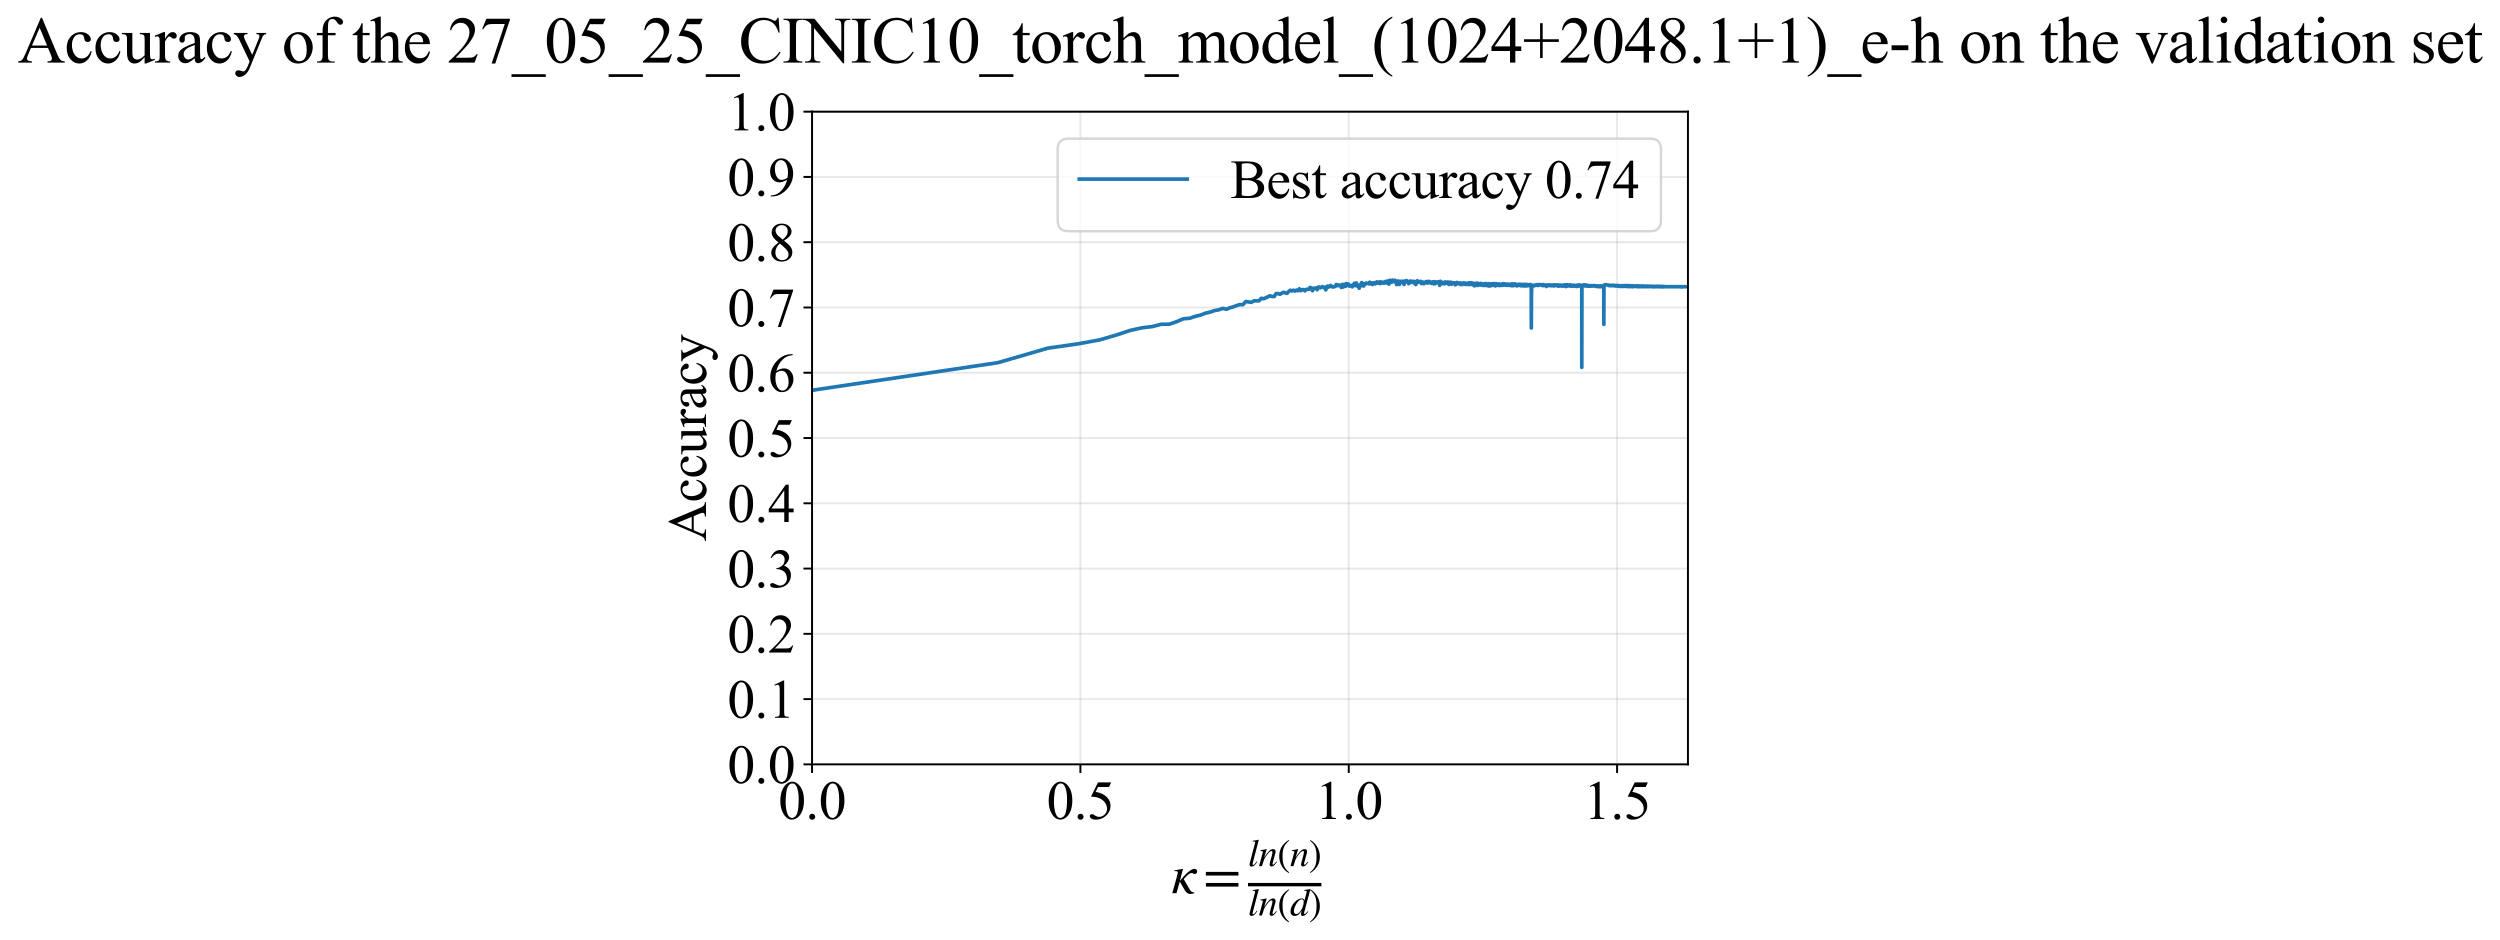 <?xml version="1.0" encoding="utf-8" standalone="no"?>
<!DOCTYPE svg PUBLIC "-//W3C//DTD SVG 1.1//EN"
  "http://www.w3.org/Graphics/SVG/1.1/DTD/svg11.dtd">
<svg xmlns:xlink="http://www.w3.org/1999/xlink" width="1019.295pt" height="383.266pt" viewBox="0 0 1019.295 383.266" xmlns="http://www.w3.org/2000/svg" version="1.1">
 <defs>
  <style type="text/css">*{stroke-linejoin: round; stroke-linecap: butt}</style>
 </defs>
 <g id="figure_1">
  <g id="patch_1">
   <path d="M 0 383.266 
L 1019.295 383.266 
L 1019.295 0 
L 0 0 
z
" style="fill: #ffffff"/>
  </g>
  <g id="axes_1">
   <g id="patch_2">
    <path d="M 331.088 311.644 
L 688.208 311.644 
L 688.208 45.532 
L 331.088 45.532 
z
" style="fill: #ffffff"/>
   </g>
   <g id="matplotlib.axis_1">
    <g id="xtick_1">
     <g id="line2d_1">
      <path d="M 331.088 311.644 
L 331.088 45.532 
" clip-path="url(#pc4c34df6d4)" style="fill: none; stroke: #b0b0b0; stroke-opacity: 0.3; stroke-width: 0.8; stroke-linecap: square"/>
     </g>
     <g id="line2d_2">
      <defs>
       <path id="m6547b3aaaa" d="M 0 0 
L 0 3.5 
" style="stroke: #000000; stroke-width: 0.8"/>
      </defs>
      <g>
       <use xlink:href="#m6547b3aaaa" x="331.088" y="311.644" style="stroke: #000000; stroke-width: 0.8"/>
      </g>
     </g>
     <g id="text_1">
      <!-- 0.0 -->
      <g transform="translate(317.338 333.92) scale(0.22 -0.22)">
       <defs>
        <path id="TimesNewRomanPSMT-30" d="M 231 2094 
Q 231 2819 450 3342 
Q 669 3866 1031 4122 
Q 1313 4325 1613 4325 
Q 2100 4325 2488 3828 
Q 2972 3213 2972 2159 
Q 2972 1422 2759 906 
Q 2547 391 2217 158 
Q 1888 -75 1581 -75 
Q 975 -75 572 641 
Q 231 1244 231 2094 
z
M 844 2016 
Q 844 1141 1059 588 
Q 1238 122 1591 122 
Q 1759 122 1940 273 
Q 2122 425 2216 781 
Q 2359 1319 2359 2297 
Q 2359 3022 2209 3506 
Q 2097 3866 1919 4016 
Q 1791 4119 1609 4119 
Q 1397 4119 1231 3928 
Q 1006 3669 925 3112 
Q 844 2556 844 2016 
z
" transform="scale(0.016)"/>
        <path id="TimesNewRomanPSMT-2e" d="M 800 606 
Q 947 606 1047 504 
Q 1147 403 1147 259 
Q 1147 116 1045 14 
Q 944 -88 800 -88 
Q 656 -88 554 14 
Q 453 116 453 259 
Q 453 406 554 506 
Q 656 606 800 606 
z
" transform="scale(0.016)"/>
       </defs>
       <use xlink:href="#TimesNewRomanPSMT-30"/>
       <use xlink:href="#TimesNewRomanPSMT-2e" transform="translate(50 0)"/>
       <use xlink:href="#TimesNewRomanPSMT-30" transform="translate(75 0)"/>
      </g>
     </g>
    </g>
    <g id="xtick_2">
     <g id="line2d_3">
      <path d="M 440.498 311.644 
L 440.498 45.532 
" clip-path="url(#pc4c34df6d4)" style="fill: none; stroke: #b0b0b0; stroke-opacity: 0.3; stroke-width: 0.8; stroke-linecap: square"/>
     </g>
     <g id="line2d_4">
      <g>
       <use xlink:href="#m6547b3aaaa" x="440.498" y="311.644" style="stroke: #000000; stroke-width: 0.8"/>
      </g>
     </g>
     <g id="text_2">
      <!-- 0.5 -->
      <g transform="translate(426.748 333.92) scale(0.22 -0.22)">
       <defs>
        <path id="TimesNewRomanPSMT-35" d="M 2778 4238 
L 2534 3706 
L 1259 3706 
L 981 3138 
Q 1809 3016 2294 2522 
Q 2709 2097 2709 1522 
Q 2709 1188 2573 903 
Q 2438 619 2231 419 
Q 2025 219 1772 97 
Q 1413 -75 1034 -75 
Q 653 -75 479 54 
Q 306 184 306 341 
Q 306 428 378 495 
Q 450 563 559 563 
Q 641 563 702 538 
Q 763 513 909 409 
Q 1144 247 1384 247 
Q 1750 247 2026 523 
Q 2303 800 2303 1197 
Q 2303 1581 2056 1914 
Q 1809 2247 1375 2428 
Q 1034 2569 447 2591 
L 1259 4238 
L 2778 4238 
z
" transform="scale(0.016)"/>
       </defs>
       <use xlink:href="#TimesNewRomanPSMT-30"/>
       <use xlink:href="#TimesNewRomanPSMT-2e" transform="translate(50 0)"/>
       <use xlink:href="#TimesNewRomanPSMT-35" transform="translate(75 0)"/>
      </g>
     </g>
    </g>
    <g id="xtick_3">
     <g id="line2d_5">
      <path d="M 549.909 311.644 
L 549.909 45.532 
" clip-path="url(#pc4c34df6d4)" style="fill: none; stroke: #b0b0b0; stroke-opacity: 0.3; stroke-width: 0.8; stroke-linecap: square"/>
     </g>
     <g id="line2d_6">
      <g>
       <use xlink:href="#m6547b3aaaa" x="549.909" y="311.644" style="stroke: #000000; stroke-width: 0.8"/>
      </g>
     </g>
     <g id="text_3">
      <!-- 1.0 -->
      <g transform="translate(536.159 333.92) scale(0.22 -0.22)">
       <defs>
        <path id="TimesNewRomanPSMT-31" d="M 750 3822 
L 1781 4325 
L 1884 4325 
L 1884 747 
Q 1884 391 1914 303 
Q 1944 216 2037 169 
Q 2131 122 2419 116 
L 2419 0 
L 825 0 
L 825 116 
Q 1125 122 1212 167 
Q 1300 213 1334 289 
Q 1369 366 1369 747 
L 1369 3034 
Q 1369 3497 1338 3628 
Q 1316 3728 1258 3775 
Q 1200 3822 1119 3822 
Q 1003 3822 797 3725 
L 750 3822 
z
" transform="scale(0.016)"/>
       </defs>
       <use xlink:href="#TimesNewRomanPSMT-31"/>
       <use xlink:href="#TimesNewRomanPSMT-2e" transform="translate(50 0)"/>
       <use xlink:href="#TimesNewRomanPSMT-30" transform="translate(75 0)"/>
      </g>
     </g>
    </g>
    <g id="xtick_4">
     <g id="line2d_7">
      <path d="M 659.319 311.644 
L 659.319 45.532 
" clip-path="url(#pc4c34df6d4)" style="fill: none; stroke: #b0b0b0; stroke-opacity: 0.3; stroke-width: 0.8; stroke-linecap: square"/>
     </g>
     <g id="line2d_8">
      <g>
       <use xlink:href="#m6547b3aaaa" x="659.319" y="311.644" style="stroke: #000000; stroke-width: 0.8"/>
      </g>
     </g>
     <g id="text_4">
      <!-- 1.5 -->
      <g transform="translate(645.569 333.92) scale(0.22 -0.22)">
       <use xlink:href="#TimesNewRomanPSMT-31"/>
       <use xlink:href="#TimesNewRomanPSMT-2e" transform="translate(50 0)"/>
       <use xlink:href="#TimesNewRomanPSMT-35" transform="translate(75 0)"/>
      </g>
     </g>
    </g>
    <g id="text_5">
     <!-- $\kappa  = \frac{ln(n)}{ln(d)}$ -->
     <g transform="translate(477.638 364.186) scale(0.22 -0.22)">
      <defs>
       <path id="STIXGeneral-Italic-3ba" d="M 979 1440 
L 998 1446 
Q 1850 2541 2464 2790 
Q 2547 2822 2630 2822 
Q 2797 2822 2886 2736 
Q 2976 2650 2976 2522 
Q 2976 2387 2893 2307 
Q 2810 2227 2682 2227 
Q 2605 2227 2502 2288 
Q 2400 2349 2336 2349 
Q 2170 2349 1990 2205 
Q 1811 2061 1414 1645 
L 2042 544 
Q 2202 262 2310 182 
Q 2419 102 2624 102 
L 2624 0 
Q 2374 -83 2182 -83 
Q 1786 -83 1555 326 
L 960 1350 
L 576 0 
L 90 0 
L 640 1978 
Q 730 2317 730 2406 
Q 730 2560 518 2560 
L 339 2560 
L 339 2650 
Q 678 2694 1306 2822 
L 1325 2803 
L 979 1440 
z
" transform="scale(0.016)"/>
       <path id="STIXGeneral-Regular-3d" d="M 4077 2048 
L 307 2048 
L 307 2470 
L 4077 2470 
L 4077 2048 
z
M 4077 768 
L 307 768 
L 307 1190 
L 4077 1190 
L 4077 768 
z
" transform="scale(0.016)"/>
       <path id="STIXGeneral-Italic-6c" d="M 1786 4339 
L 806 595 
Q 755 410 755 320 
Q 755 205 864 205 
Q 1037 205 1293 570 
L 1453 794 
L 1542 730 
Q 1254 275 1046 102 
Q 838 -70 576 -70 
Q 262 -70 262 288 
Q 262 397 288 480 
L 1165 3834 
Q 1184 3898 1184 3955 
Q 1184 4096 870 4096 
L 755 4096 
L 755 4198 
Q 1203 4250 1747 4371 
L 1786 4339 
z
" transform="scale(0.016)"/>
       <path id="STIXGeneral-Italic-6e" d="M 2944 749 
L 3034 666 
Q 2707 218 2534 80 
Q 2362 -58 2138 -58 
Q 2010 -58 1923 28 
Q 1837 115 1837 288 
Q 1837 390 1939 768 
L 2221 1805 
Q 2310 2150 2310 2310 
Q 2310 2496 2157 2496 
Q 1971 2496 1750 2275 
Q 1530 2054 1210 1587 
Q 998 1274 899 1024 
Q 800 774 570 0 
L 90 0 
L 704 2240 
Q 717 2304 717 2349 
Q 717 2445 630 2480 
Q 544 2515 301 2522 
L 301 2624 
Q 550 2675 857 2729 
Q 1165 2784 1338 2822 
L 1363 2810 
L 934 1414 
Q 1408 2170 1753 2496 
Q 2099 2822 2413 2822 
Q 2611 2822 2720 2716 
Q 2829 2611 2829 2432 
Q 2829 2272 2765 2048 
L 2406 749 
Q 2317 429 2317 358 
Q 2317 243 2419 243 
Q 2541 243 2810 582 
Q 2854 634 2944 749 
z
" transform="scale(0.016)"/>
       <path id="STIXGeneral-Regular-28" d="M 1946 -1030 
L 1869 -1133 
Q 1126 -710 716 32 
Q 307 774 307 1613 
Q 307 3386 1888 4326 
L 1946 4224 
Q 1293 3667 1075 3126 
Q 858 2586 858 1632 
Q 858 685 1082 96 
Q 1306 -493 1946 -1030 
z
" transform="scale(0.016)"/>
       <path id="STIXGeneral-Regular-29" d="M 186 4224 
L 262 4326 
Q 992 3891 1408 3148 
Q 1824 2406 1824 1581 
Q 1824 -166 243 -1133 
L 186 -1030 
Q 845 -486 1059 54 
Q 1274 595 1274 1562 
Q 1274 2534 1059 3120 
Q 845 3706 186 4224 
z
" transform="scale(0.016)"/>
       <path id="STIXGeneral-Italic-64" d="M 3334 4371 
L 3373 4333 
L 3123 3360 
L 2739 1958 
Q 2323 429 2323 384 
Q 2323 256 2438 256 
Q 2522 256 2614 336 
Q 2707 416 2963 710 
L 3040 646 
Q 2547 -83 2099 -83 
Q 1978 -83 1907 -6 
Q 1837 70 1837 205 
Q 1837 397 1920 774 
Q 1645 307 1379 118 
Q 1114 -70 781 -70 
Q 461 -70 278 125 
Q 96 320 96 678 
Q 96 1440 713 2131 
Q 1331 2822 1965 2822 
Q 2163 2822 2256 2732 
Q 2349 2643 2381 2451 
L 2387 2451 
L 2675 3494 
Q 2765 3808 2765 3949 
Q 2765 4051 2694 4076 
Q 2624 4102 2355 4115 
L 2355 4224 
Q 2848 4269 3334 4371 
z
M 2278 2310 
Q 2278 2477 2185 2576 
Q 2093 2675 1978 2675 
Q 1677 2675 1395 2381 
Q 1075 2042 864 1571 
Q 653 1101 653 704 
Q 653 486 752 361 
Q 851 237 1024 237 
Q 1312 237 1606 550 
Q 1901 864 2089 1350 
Q 2278 1837 2278 2310 
z
" transform="scale(0.016)"/>
      </defs>
      <use xlink:href="#STIXGeneral-Italic-3ba" transform="translate(0 0.003)"/>
      <use xlink:href="#STIXGeneral-Regular-3d" transform="translate(58.84 0.003)"/>
      <use xlink:href="#STIXGeneral-Italic-6c" transform="translate(141.78 50.192) scale(0.7)"/>
      <use xlink:href="#STIXGeneral-Italic-6e" transform="translate(161.24 50.192) scale(0.7)"/>
      <use xlink:href="#STIXGeneral-Regular-28" transform="translate(196.24 50.192) scale(0.7)"/>
      <use xlink:href="#STIXGeneral-Italic-6e" transform="translate(219.55 50.192) scale(0.7)"/>
      <use xlink:href="#STIXGeneral-Regular-29" transform="translate(254.55 50.192) scale(0.7)"/>
      <use xlink:href="#STIXGeneral-Italic-6c" transform="translate(141.78 -41.258) scale(0.7)"/>
      <use xlink:href="#STIXGeneral-Italic-6e" transform="translate(161.24 -41.258) scale(0.7)"/>
      <use xlink:href="#STIXGeneral-Regular-28" transform="translate(196.24 -41.258) scale(0.7)"/>
      <use xlink:href="#STIXGeneral-Italic-64" transform="translate(219.55 -41.258) scale(0.7)"/>
      <use xlink:href="#STIXGeneral-Regular-29" transform="translate(254.55 -41.258) scale(0.7)"/>
      <path d="M 141.78 12.8 
L 141.78 19.05 
L 277.86 19.05 
L 277.86 12.8 
L 141.78 12.8 
z
"/>
     </g>
    </g>
   </g>
   <g id="matplotlib.axis_2">
    <g id="ytick_1">
     <g id="line2d_9">
      <path d="M 331.088 311.644 
L 688.208 311.644 
" clip-path="url(#pc4c34df6d4)" style="fill: none; stroke: #b0b0b0; stroke-opacity: 0.3; stroke-width: 0.8; stroke-linecap: square"/>
     </g>
     <g id="line2d_10">
      <defs>
       <path id="ma456d7c6c0" d="M 0 0 
L -3.5 0 
" style="stroke: #000000; stroke-width: 0.8"/>
      </defs>
      <g>
       <use xlink:href="#ma456d7c6c0" x="331.088" y="311.644" style="stroke: #000000; stroke-width: 0.8"/>
      </g>
     </g>
     <g id="text_6">
      <!-- 0.0 -->
      <g transform="translate(296.588 319.282) scale(0.22 -0.22)">
       <use xlink:href="#TimesNewRomanPSMT-30"/>
       <use xlink:href="#TimesNewRomanPSMT-2e" transform="translate(50 0)"/>
       <use xlink:href="#TimesNewRomanPSMT-30" transform="translate(75 0)"/>
      </g>
     </g>
    </g>
    <g id="ytick_2">
     <g id="line2d_11">
      <path d="M 331.088 285.032 
L 688.208 285.032 
" clip-path="url(#pc4c34df6d4)" style="fill: none; stroke: #b0b0b0; stroke-opacity: 0.3; stroke-width: 0.8; stroke-linecap: square"/>
     </g>
     <g id="line2d_12">
      <g>
       <use xlink:href="#ma456d7c6c0" x="331.088" y="285.032" style="stroke: #000000; stroke-width: 0.8"/>
      </g>
     </g>
     <g id="text_7">
      <!-- 0.1 -->
      <g transform="translate(296.588 292.67) scale(0.22 -0.22)">
       <use xlink:href="#TimesNewRomanPSMT-30"/>
       <use xlink:href="#TimesNewRomanPSMT-2e" transform="translate(50 0)"/>
       <use xlink:href="#TimesNewRomanPSMT-31" transform="translate(75 0)"/>
      </g>
     </g>
    </g>
    <g id="ytick_3">
     <g id="line2d_13">
      <path d="M 331.088 258.421 
L 688.208 258.421 
" clip-path="url(#pc4c34df6d4)" style="fill: none; stroke: #b0b0b0; stroke-opacity: 0.3; stroke-width: 0.8; stroke-linecap: square"/>
     </g>
     <g id="line2d_14">
      <g>
       <use xlink:href="#ma456d7c6c0" x="331.088" y="258.421" style="stroke: #000000; stroke-width: 0.8"/>
      </g>
     </g>
     <g id="text_8">
      <!-- 0.2 -->
      <g transform="translate(296.588 266.059) scale(0.22 -0.22)">
       <defs>
        <path id="TimesNewRomanPSMT-32" d="M 2934 816 
L 2638 0 
L 138 0 
L 138 116 
Q 1241 1122 1691 1759 
Q 2141 2397 2141 2925 
Q 2141 3328 1894 3587 
Q 1647 3847 1303 3847 
Q 991 3847 742 3664 
Q 494 3481 375 3128 
L 259 3128 
Q 338 3706 661 4015 
Q 984 4325 1469 4325 
Q 1984 4325 2329 3994 
Q 2675 3663 2675 3213 
Q 2675 2891 2525 2569 
Q 2294 2063 1775 1497 
Q 997 647 803 472 
L 1909 472 
Q 2247 472 2383 497 
Q 2519 522 2628 598 
Q 2738 675 2819 816 
L 2934 816 
z
" transform="scale(0.016)"/>
       </defs>
       <use xlink:href="#TimesNewRomanPSMT-30"/>
       <use xlink:href="#TimesNewRomanPSMT-2e" transform="translate(50 0)"/>
       <use xlink:href="#TimesNewRomanPSMT-32" transform="translate(75 0)"/>
      </g>
     </g>
    </g>
    <g id="ytick_4">
     <g id="line2d_15">
      <path d="M 331.088 231.81 
L 688.208 231.81 
" clip-path="url(#pc4c34df6d4)" style="fill: none; stroke: #b0b0b0; stroke-opacity: 0.3; stroke-width: 0.8; stroke-linecap: square"/>
     </g>
     <g id="line2d_16">
      <g>
       <use xlink:href="#ma456d7c6c0" x="331.088" y="231.81" style="stroke: #000000; stroke-width: 0.8"/>
      </g>
     </g>
     <g id="text_9">
      <!-- 0.3 -->
      <g transform="translate(296.588 239.448) scale(0.22 -0.22)">
       <defs>
        <path id="TimesNewRomanPSMT-33" d="M 325 3431 
Q 506 3859 782 4092 
Q 1059 4325 1472 4325 
Q 1981 4325 2253 3994 
Q 2459 3747 2459 3466 
Q 2459 3003 1878 2509 
Q 2269 2356 2469 2072 
Q 2669 1788 2669 1403 
Q 2669 853 2319 450 
Q 1863 -75 997 -75 
Q 569 -75 414 31 
Q 259 138 259 259 
Q 259 350 332 419 
Q 406 488 509 488 
Q 588 488 669 463 
Q 722 447 909 348 
Q 1097 250 1169 231 
Q 1284 197 1416 197 
Q 1734 197 1970 444 
Q 2206 691 2206 1028 
Q 2206 1275 2097 1509 
Q 2016 1684 1919 1775 
Q 1784 1900 1550 2001 
Q 1316 2103 1072 2103 
L 972 2103 
L 972 2197 
Q 1219 2228 1467 2375 
Q 1716 2522 1828 2728 
Q 1941 2934 1941 3181 
Q 1941 3503 1739 3701 
Q 1538 3900 1238 3900 
Q 753 3900 428 3381 
L 325 3431 
z
" transform="scale(0.016)"/>
       </defs>
       <use xlink:href="#TimesNewRomanPSMT-30"/>
       <use xlink:href="#TimesNewRomanPSMT-2e" transform="translate(50 0)"/>
       <use xlink:href="#TimesNewRomanPSMT-33" transform="translate(75 0)"/>
      </g>
     </g>
    </g>
    <g id="ytick_5">
     <g id="line2d_17">
      <path d="M 331.088 205.199 
L 688.208 205.199 
" clip-path="url(#pc4c34df6d4)" style="fill: none; stroke: #b0b0b0; stroke-opacity: 0.3; stroke-width: 0.8; stroke-linecap: square"/>
     </g>
     <g id="line2d_18">
      <g>
       <use xlink:href="#ma456d7c6c0" x="331.088" y="205.199" style="stroke: #000000; stroke-width: 0.8"/>
      </g>
     </g>
     <g id="text_10">
      <!-- 0.4 -->
      <g transform="translate(296.588 212.837) scale(0.22 -0.22)">
       <defs>
        <path id="TimesNewRomanPSMT-34" d="M 2978 1563 
L 2978 1119 
L 2409 1119 
L 2409 0 
L 1894 0 
L 1894 1119 
L 100 1119 
L 100 1519 
L 2066 4325 
L 2409 4325 
L 2409 1563 
L 2978 1563 
z
M 1894 1563 
L 1894 3666 
L 406 1563 
L 1894 1563 
z
" transform="scale(0.016)"/>
       </defs>
       <use xlink:href="#TimesNewRomanPSMT-30"/>
       <use xlink:href="#TimesNewRomanPSMT-2e" transform="translate(50 0)"/>
       <use xlink:href="#TimesNewRomanPSMT-34" transform="translate(75 0)"/>
      </g>
     </g>
    </g>
    <g id="ytick_6">
     <g id="line2d_19">
      <path d="M 331.088 178.588 
L 688.208 178.588 
" clip-path="url(#pc4c34df6d4)" style="fill: none; stroke: #b0b0b0; stroke-opacity: 0.3; stroke-width: 0.8; stroke-linecap: square"/>
     </g>
     <g id="line2d_20">
      <g>
       <use xlink:href="#ma456d7c6c0" x="331.088" y="178.588" style="stroke: #000000; stroke-width: 0.8"/>
      </g>
     </g>
     <g id="text_11">
      <!-- 0.5 -->
      <g transform="translate(296.588 186.226) scale(0.22 -0.22)">
       <use xlink:href="#TimesNewRomanPSMT-30"/>
       <use xlink:href="#TimesNewRomanPSMT-2e" transform="translate(50 0)"/>
       <use xlink:href="#TimesNewRomanPSMT-35" transform="translate(75 0)"/>
      </g>
     </g>
    </g>
    <g id="ytick_7">
     <g id="line2d_21">
      <path d="M 331.088 151.976 
L 688.208 151.976 
" clip-path="url(#pc4c34df6d4)" style="fill: none; stroke: #b0b0b0; stroke-opacity: 0.3; stroke-width: 0.8; stroke-linecap: square"/>
     </g>
     <g id="line2d_22">
      <g>
       <use xlink:href="#ma456d7c6c0" x="331.088" y="151.976" style="stroke: #000000; stroke-width: 0.8"/>
      </g>
     </g>
     <g id="text_12">
      <!-- 0.6 -->
      <g transform="translate(296.588 159.614) scale(0.22 -0.22)">
       <defs>
        <path id="TimesNewRomanPSMT-36" d="M 2869 4325 
L 2869 4209 
Q 2456 4169 2195 4045 
Q 1934 3922 1679 3669 
Q 1425 3416 1258 3105 
Q 1091 2794 978 2366 
Q 1428 2675 1881 2675 
Q 2316 2675 2634 2325 
Q 2953 1975 2953 1425 
Q 2953 894 2631 456 
Q 2244 -75 1606 -75 
Q 1172 -75 869 213 
Q 275 772 275 1663 
Q 275 2231 503 2743 
Q 731 3256 1154 3653 
Q 1578 4050 1965 4187 
Q 2353 4325 2688 4325 
L 2869 4325 
z
M 925 2138 
Q 869 1716 869 1456 
Q 869 1156 980 804 
Q 1091 453 1309 247 
Q 1469 100 1697 100 
Q 1969 100 2183 356 
Q 2397 613 2397 1088 
Q 2397 1622 2184 2012 
Q 1972 2403 1581 2403 
Q 1463 2403 1327 2353 
Q 1191 2303 925 2138 
z
" transform="scale(0.016)"/>
       </defs>
       <use xlink:href="#TimesNewRomanPSMT-30"/>
       <use xlink:href="#TimesNewRomanPSMT-2e" transform="translate(50 0)"/>
       <use xlink:href="#TimesNewRomanPSMT-36" transform="translate(75 0)"/>
      </g>
     </g>
    </g>
    <g id="ytick_8">
     <g id="line2d_23">
      <path d="M 331.088 125.365 
L 688.208 125.365 
" clip-path="url(#pc4c34df6d4)" style="fill: none; stroke: #b0b0b0; stroke-opacity: 0.3; stroke-width: 0.8; stroke-linecap: square"/>
     </g>
     <g id="line2d_24">
      <g>
       <use xlink:href="#ma456d7c6c0" x="331.088" y="125.365" style="stroke: #000000; stroke-width: 0.8"/>
      </g>
     </g>
     <g id="text_13">
      <!-- 0.7 -->
      <g transform="translate(296.588 133.003) scale(0.22 -0.22)">
       <defs>
        <path id="TimesNewRomanPSMT-37" d="M 644 4238 
L 2916 4238 
L 2916 4119 
L 1503 -88 
L 1153 -88 
L 2419 3728 
L 1253 3728 
Q 900 3728 750 3644 
Q 488 3500 328 3200 
L 238 3234 
L 644 4238 
z
" transform="scale(0.016)"/>
       </defs>
       <use xlink:href="#TimesNewRomanPSMT-30"/>
       <use xlink:href="#TimesNewRomanPSMT-2e" transform="translate(50 0)"/>
       <use xlink:href="#TimesNewRomanPSMT-37" transform="translate(75 0)"/>
      </g>
     </g>
    </g>
    <g id="ytick_9">
     <g id="line2d_25">
      <path d="M 331.088 98.754 
L 688.208 98.754 
" clip-path="url(#pc4c34df6d4)" style="fill: none; stroke: #b0b0b0; stroke-opacity: 0.3; stroke-width: 0.8; stroke-linecap: square"/>
     </g>
     <g id="line2d_26">
      <g>
       <use xlink:href="#ma456d7c6c0" x="331.088" y="98.754" style="stroke: #000000; stroke-width: 0.8"/>
      </g>
     </g>
     <g id="text_14">
      <!-- 0.8 -->
      <g transform="translate(296.588 106.392) scale(0.22 -0.22)">
       <defs>
        <path id="TimesNewRomanPSMT-38" d="M 1228 2134 
Q 725 2547 579 2797 
Q 434 3047 434 3316 
Q 434 3728 753 4026 
Q 1072 4325 1600 4325 
Q 2113 4325 2425 4047 
Q 2738 3769 2738 3413 
Q 2738 3175 2569 2928 
Q 2400 2681 1866 2347 
Q 2416 1922 2594 1678 
Q 2831 1359 2831 1006 
Q 2831 559 2490 242 
Q 2150 -75 1597 -75 
Q 994 -75 656 303 
Q 388 606 388 966 
Q 388 1247 577 1523 
Q 766 1800 1228 2134 
z
M 1719 2469 
Q 2094 2806 2194 3001 
Q 2294 3197 2294 3444 
Q 2294 3772 2109 3958 
Q 1925 4144 1606 4144 
Q 1288 4144 1088 3959 
Q 888 3775 888 3528 
Q 888 3366 970 3203 
Q 1053 3041 1206 2894 
L 1719 2469 
z
M 1375 2016 
Q 1116 1797 991 1539 
Q 866 1281 866 981 
Q 866 578 1086 336 
Q 1306 94 1647 94 
Q 1984 94 2187 284 
Q 2391 475 2391 747 
Q 2391 972 2272 1150 
Q 2050 1481 1375 2016 
z
" transform="scale(0.016)"/>
       </defs>
       <use xlink:href="#TimesNewRomanPSMT-30"/>
       <use xlink:href="#TimesNewRomanPSMT-2e" transform="translate(50 0)"/>
       <use xlink:href="#TimesNewRomanPSMT-38" transform="translate(75 0)"/>
      </g>
     </g>
    </g>
    <g id="ytick_10">
     <g id="line2d_27">
      <path d="M 331.088 72.143 
L 688.208 72.143 
" clip-path="url(#pc4c34df6d4)" style="fill: none; stroke: #b0b0b0; stroke-opacity: 0.3; stroke-width: 0.8; stroke-linecap: square"/>
     </g>
     <g id="line2d_28">
      <g>
       <use xlink:href="#ma456d7c6c0" x="331.088" y="72.143" style="stroke: #000000; stroke-width: 0.8"/>
      </g>
     </g>
     <g id="text_15">
      <!-- 0.9 -->
      <g transform="translate(296.588 79.781) scale(0.22 -0.22)">
       <defs>
        <path id="TimesNewRomanPSMT-39" d="M 338 -88 
L 338 28 
Q 744 34 1094 217 
Q 1444 400 1770 856 
Q 2097 1313 2225 1859 
Q 1734 1544 1338 1544 
Q 891 1544 572 1889 
Q 253 2234 253 2806 
Q 253 3363 572 3797 
Q 956 4325 1575 4325 
Q 2097 4325 2469 3894 
Q 2925 3359 2925 2575 
Q 2925 1869 2578 1258 
Q 2231 647 1613 244 
Q 1109 -88 516 -88 
L 338 -88 
z
M 2275 2091 
Q 2331 2497 2331 2741 
Q 2331 3044 2228 3395 
Q 2125 3747 1936 3934 
Q 1747 4122 1506 4122 
Q 1228 4122 1018 3872 
Q 809 3622 809 3128 
Q 809 2469 1088 2097 
Q 1291 1828 1588 1828 
Q 1731 1828 1928 1897 
Q 2125 1966 2275 2091 
z
" transform="scale(0.016)"/>
       </defs>
       <use xlink:href="#TimesNewRomanPSMT-30"/>
       <use xlink:href="#TimesNewRomanPSMT-2e" transform="translate(50 0)"/>
       <use xlink:href="#TimesNewRomanPSMT-39" transform="translate(75 0)"/>
      </g>
     </g>
    </g>
    <g id="ytick_11">
     <g id="line2d_29">
      <path d="M 331.088 45.532 
L 688.208 45.532 
" clip-path="url(#pc4c34df6d4)" style="fill: none; stroke: #b0b0b0; stroke-opacity: 0.3; stroke-width: 0.8; stroke-linecap: square"/>
     </g>
     <g id="line2d_30">
      <g>
       <use xlink:href="#ma456d7c6c0" x="331.088" y="45.532" style="stroke: #000000; stroke-width: 0.8"/>
      </g>
     </g>
     <g id="text_16">
      <!-- 1.0 -->
      <g transform="translate(296.588 53.17) scale(0.22 -0.22)">
       <use xlink:href="#TimesNewRomanPSMT-31"/>
       <use xlink:href="#TimesNewRomanPSMT-2e" transform="translate(50 0)"/>
       <use xlink:href="#TimesNewRomanPSMT-30" transform="translate(75 0)"/>
      </g>
     </g>
    </g>
    <g id="text_17">
     <!-- Accuracy -->
     <g transform="translate(287.841 220.726) rotate(-90) scale(0.22 -0.22)">
      <defs>
       <path id="TimesNewRomanPSMT-41" d="M 2928 1419 
L 1288 1419 
L 1000 750 
Q 894 503 894 381 
Q 894 284 986 211 
Q 1078 138 1384 116 
L 1384 0 
L 50 0 
L 50 116 
Q 316 163 394 238 
Q 553 388 747 847 
L 2238 4334 
L 2347 4334 
L 3822 809 
Q 4000 384 4145 257 
Q 4291 131 4550 116 
L 4550 0 
L 2878 0 
L 2878 116 
Q 3131 128 3220 200 
Q 3309 272 3309 375 
Q 3309 513 3184 809 
L 2928 1419 
z
M 2841 1650 
L 2122 3363 
L 1384 1650 
L 2841 1650 
z
" transform="scale(0.016)"/>
       <path id="TimesNewRomanPSMT-63" d="M 2631 1088 
Q 2516 522 2178 217 
Q 1841 -88 1431 -88 
Q 944 -88 581 321 
Q 219 731 219 1428 
Q 219 2103 620 2525 
Q 1022 2947 1584 2947 
Q 2006 2947 2278 2723 
Q 2550 2500 2550 2259 
Q 2550 2141 2473 2067 
Q 2397 1994 2259 1994 
Q 2075 1994 1981 2113 
Q 1928 2178 1911 2362 
Q 1894 2547 1784 2644 
Q 1675 2738 1481 2738 
Q 1169 2738 978 2506 
Q 725 2200 725 1697 
Q 725 1184 976 792 
Q 1228 400 1656 400 
Q 1963 400 2206 609 
Q 2378 753 2541 1131 
L 2631 1088 
z
" transform="scale(0.016)"/>
       <path id="TimesNewRomanPSMT-75" d="M 2709 2863 
L 2709 1128 
Q 2709 631 2732 520 
Q 2756 409 2807 365 
Q 2859 322 2928 322 
Q 3025 322 3147 375 
L 3191 266 
L 2334 -88 
L 2194 -88 
L 2194 519 
Q 1825 119 1631 15 
Q 1438 -88 1222 -88 
Q 981 -88 804 51 
Q 628 191 559 409 
Q 491 628 491 1028 
L 491 2306 
Q 491 2509 447 2587 
Q 403 2666 317 2708 
Q 231 2750 6 2747 
L 6 2863 
L 1009 2863 
L 1009 947 
Q 1009 547 1148 422 
Q 1288 297 1484 297 
Q 1619 297 1789 381 
Q 1959 466 2194 703 
L 2194 2325 
Q 2194 2569 2105 2655 
Q 2016 2741 1734 2747 
L 1734 2863 
L 2709 2863 
z
" transform="scale(0.016)"/>
       <path id="TimesNewRomanPSMT-72" d="M 1038 2947 
L 1038 2303 
Q 1397 2947 1775 2947 
Q 1947 2947 2059 2842 
Q 2172 2738 2172 2600 
Q 2172 2478 2090 2393 
Q 2009 2309 1897 2309 
Q 1788 2309 1652 2417 
Q 1516 2525 1450 2525 
Q 1394 2525 1328 2463 
Q 1188 2334 1038 2041 
L 1038 669 
Q 1038 431 1097 309 
Q 1138 225 1241 169 
Q 1344 113 1538 113 
L 1538 0 
L 72 0 
L 72 113 
Q 291 113 397 181 
Q 475 231 506 341 
Q 522 394 522 644 
L 522 1753 
Q 522 2253 501 2348 
Q 481 2444 426 2487 
Q 372 2531 291 2531 
Q 194 2531 72 2484 
L 41 2597 
L 906 2947 
L 1038 2947 
z
" transform="scale(0.016)"/>
       <path id="TimesNewRomanPSMT-61" d="M 1822 413 
Q 1381 72 1269 19 
Q 1100 -59 909 -59 
Q 613 -59 420 144 
Q 228 347 228 678 
Q 228 888 322 1041 
Q 450 1253 767 1440 
Q 1084 1628 1822 1897 
L 1822 2009 
Q 1822 2438 1686 2597 
Q 1550 2756 1291 2756 
Q 1094 2756 978 2650 
Q 859 2544 859 2406 
L 866 2225 
Q 866 2081 792 2003 
Q 719 1925 600 1925 
Q 484 1925 411 2006 
Q 338 2088 338 2228 
Q 338 2497 613 2722 
Q 888 2947 1384 2947 
Q 1766 2947 2009 2819 
Q 2194 2722 2281 2516 
Q 2338 2381 2338 1966 
L 2338 994 
Q 2338 584 2353 492 
Q 2369 400 2405 369 
Q 2441 338 2488 338 
Q 2538 338 2575 359 
Q 2641 400 2828 588 
L 2828 413 
Q 2478 -56 2159 -56 
Q 2006 -56 1915 50 
Q 1825 156 1822 413 
z
M 1822 616 
L 1822 1706 
Q 1350 1519 1213 1441 
Q 966 1303 859 1153 
Q 753 1003 753 825 
Q 753 600 887 451 
Q 1022 303 1197 303 
Q 1434 303 1822 616 
z
" transform="scale(0.016)"/>
       <path id="TimesNewRomanPSMT-79" d="M 38 2863 
L 1372 2863 
L 1372 2747 
L 1306 2747 
Q 1166 2747 1095 2686 
Q 1025 2625 1025 2534 
Q 1025 2413 1128 2197 
L 1825 753 
L 2466 2334 
Q 2519 2463 2519 2588 
Q 2519 2644 2497 2672 
Q 2472 2706 2419 2726 
Q 2366 2747 2231 2747 
L 2231 2863 
L 3163 2863 
L 3163 2747 
Q 3047 2734 2984 2696 
Q 2922 2659 2847 2556 
Q 2819 2513 2741 2316 
L 1575 -541 
Q 1406 -956 1132 -1168 
Q 859 -1381 606 -1381 
Q 422 -1381 303 -1275 
Q 184 -1169 184 -1031 
Q 184 -900 270 -820 
Q 356 -741 506 -741 
Q 609 -741 788 -809 
Q 913 -856 944 -856 
Q 1038 -856 1148 -759 
Q 1259 -663 1372 -384 
L 1575 113 
L 547 2272 
Q 500 2369 397 2513 
Q 319 2622 269 2659 
Q 197 2709 38 2747 
L 38 2863 
z
" transform="scale(0.016)"/>
      </defs>
      <use xlink:href="#TimesNewRomanPSMT-41"/>
      <use xlink:href="#TimesNewRomanPSMT-63" transform="translate(72.217 0)"/>
      <use xlink:href="#TimesNewRomanPSMT-63" transform="translate(116.602 0)"/>
      <use xlink:href="#TimesNewRomanPSMT-75" transform="translate(160.986 0)"/>
      <use xlink:href="#TimesNewRomanPSMT-72" transform="translate(210.986 0)"/>
      <use xlink:href="#TimesNewRomanPSMT-61" transform="translate(244.287 0)"/>
      <use xlink:href="#TimesNewRomanPSMT-63" transform="translate(288.672 0)"/>
      <use xlink:href="#TimesNewRomanPSMT-79" transform="translate(333.057 0)"/>
     </g>
    </g>
   </g>
   <g id="line2d_31">
    <path d="M 331.088 159.117 
L 406.791 147.881 
L 427.205 141.953 
L 439.5 140.193 
L 448.326 138.582 
L 455.216 136.571 
L 460.869 134.694 
L 465.661 133.644 
L 469.821 133.156 
L 473.496 132.195 
L 476.787 132.181 
L 479.768 131.146 
L 482.491 129.963 
L 484.998 129.771 
L 487.32 128.987 
L 489.483 128.47 
L 491.507 127.686 
L 493.41 127.243 
L 495.204 126.622 
L 496.902 126.326 
L 498.513 125.735 
L 500.045 126.104 
L 501.507 125.469 
L 502.904 125.099 
L 504.242 124.552 
L 505.526 124.168 
L 506.759 124.242 
L 507.946 122.926 
L 510.194 123.266 
L 511.26 122.66 
L 513.291 122.66 
L 514.26 121.61 
L 515.199 121.832 
L 517.861 120.575 
L 518.701 120.93 
L 519.519 120.886 
L 520.316 119.673 
L 521.094 119.718 
L 521.853 119.969 
L 523.318 119.156 
L 524.718 119.614 
L 525.396 118.875 
L 526.059 118.328 
L 526.708 118.624 
L 527.345 118.313 
L 527.969 118.683 
L 528.581 118.284 
L 529.181 118.535 
L 529.77 117.737 
L 530.348 118.505 
L 530.916 118.091 
L 531.474 118.077 
L 532.022 118.594 
L 532.56 117.988 
L 533.611 117.929 
L 534.124 117.204 
L 534.628 117.367 
L 535.124 118.535 
L 535.613 117.515 
L 536.094 117.589 
L 536.568 117.367 
L 537.035 118.136 
L 537.495 117.042 
L 537.949 117.056 
L 538.396 117.337 
L 539.272 116.864 
L 539.701 117.219 
L 540.124 117.175 
L 540.542 118.195 
L 540.954 116.805 
L 541.361 116.657 
L 541.762 117.056 
L 542.551 116.376 
L 543.32 117.042 
L 544.07 116.879 
L 544.439 116.746 
L 544.804 115.977 
L 545.52 116.48 
L 545.873 116.184 
L 546.221 116.317 
L 546.566 116.569 
L 546.907 117.19 
L 547.244 115.977 
L 547.578 117.042 
L 547.908 115.962 
L 548.558 116.776 
L 548.878 115.622 
L 549.195 116.303 
L 549.509 115.711 
L 549.82 115.903 
L 550.128 116.687 
L 550.432 116.332 
L 550.734 116.436 
L 551.033 116.347 
L 551.329 116.938 
L 552.201 115.504 
L 552.487 116.465 
L 552.77 116.022 
L 553.05 115.371 
L 553.328 116.613 
L 553.604 116.45 
L 553.877 116.643 
L 554.147 117.53 
L 554.416 116.243 
L 554.682 115.977 
L 554.946 116.539 
L 555.208 115.208 
L 555.467 115.844 
L 555.725 115.637 
L 555.98 116.613 
L 556.234 115.756 
L 556.485 116.007 
L 556.982 115.371 
L 557.471 115.593 
L 557.952 115.489 
L 558.191 115.756 
L 558.427 115.061 
L 558.894 115.342 
L 559.125 115.356 
L 559.355 115.962 
L 559.582 115.962 
L 559.809 115.475 
L 560.033 115.282 
L 560.256 115.253 
L 560.697 115.756 
L 561.348 114.913 
L 561.562 115.43 
L 561.774 115.09 
L 561.985 115.46 
L 562.195 115.46 
L 562.61 114.868 
L 562.815 115.637 
L 563.02 115.268 
L 563.223 115.386 
L 563.424 115.002 
L 563.624 115.386 
L 563.823 115.075 
L 564.021 115.105 
L 564.218 115.489 
L 564.607 114.883 
L 564.8 115.002 
L 564.992 114.721 
L 565.183 115.327 
L 565.372 115.149 
L 565.561 115.445 
L 565.748 114.558 
L 565.934 114.928 
L 566.119 114.706 
L 566.303 115.829 
L 566.668 114.248 
L 566.849 114.987 
L 567.028 114.661 
L 567.207 114.735 
L 567.385 115.09 
L 567.737 114.188 
L 567.912 114.676 
L 568.086 114.691 
L 568.259 114.484 
L 568.602 114.928 
L 568.772 114.262 
L 568.941 114.543 
L 569.109 115.075 
L 569.277 114.632 
L 569.443 116.051 
L 569.609 114.647 
L 569.938 114.573 
L 570.101 114.691 
L 570.263 115.016 
L 570.424 114.676 
L 570.585 115.977 
L 570.745 114.868 
L 571.062 114.676 
L 571.219 115.194 
L 571.376 114.839 
L 571.687 114.868 
L 571.841 114.661 
L 571.994 114.721 
L 572.299 115.179 
L 572.451 115.977 
L 572.601 114.898 
L 572.9 114.528 
L 573.049 114.78 
L 573.197 114.617 
L 573.344 114.898 
L 573.49 114.41 
L 573.636 114.854 
L 573.781 114.765 
L 574.069 114.942 
L 574.212 114.809 
L 574.355 115.652 
L 574.638 114.721 
L 574.918 115.194 
L 575.058 114.573 
L 575.196 115.12 
L 575.334 114.676 
L 575.472 115.016 
L 575.609 114.691 
L 575.745 115.105 
L 575.881 114.809 
L 576.016 115.12 
L 576.285 114.676 
L 576.418 114.868 
L 576.551 115.386 
L 576.815 114.883 
L 576.946 114.942 
L 577.077 114.809 
L 577.207 116.022 
L 577.466 114.765 
L 577.722 115.401 
L 577.85 114.469 
L 578.103 114.913 
L 578.229 114.839 
L 578.355 114.942 
L 578.604 114.765 
L 578.728 114.972 
L 578.975 114.913 
L 579.097 115.179 
L 579.341 114.735 
L 579.462 114.913 
L 579.583 115.622 
L 579.703 115.445 
L 579.823 115.002 
L 579.942 115.342 
L 580.179 115.149 
L 580.297 115.031 
L 580.415 115.179 
L 580.532 115.682 
L 580.765 115.312 
L 580.88 115.179 
L 580.996 115.282 
L 581.111 115.061 
L 581.225 115.223 
L 581.339 115.105 
L 581.453 114.795 
L 581.679 115.342 
L 582.016 114.868 
L 582.127 115.415 
L 582.238 114.898 
L 582.349 115.031 
L 582.459 114.706 
L 582.678 115.09 
L 582.787 114.795 
L 582.895 115.208 
L 583.004 114.942 
L 583.112 115.105 
L 583.219 114.987 
L 583.433 115.031 
L 583.54 115.519 
L 583.857 115.164 
L 583.962 115.549 
L 584.066 114.957 
L 584.171 115.43 
L 584.275 114.913 
L 584.378 114.987 
L 584.482 115.208 
L 584.585 115.075 
L 584.687 115.741 
L 584.79 114.839 
L 584.892 115.549 
L 584.993 114.972 
L 585.195 115.268 
L 585.296 115.622 
L 585.397 114.928 
L 585.596 115.149 
L 585.795 115.002 
L 585.894 115.253 
L 586.09 114.987 
L 586.188 115.061 
L 586.286 114.913 
L 586.48 115.282 
L 586.576 114.898 
L 586.865 115.445 
L 586.96 116.347 
L 587.15 114.987 
L 587.245 114.676 
L 587.339 115.608 
L 587.433 115.016 
L 587.527 115.549 
L 587.621 115.105 
L 587.714 115.652 
L 587.899 115.149 
L 587.992 115.253 
L 588.084 115.075 
L 588.268 115.682 
L 588.359 115.342 
L 588.45 115.593 
L 588.541 115.297 
L 588.631 115.622 
L 588.722 115.534 
L 588.812 115.756 
L 588.991 115.194 
L 589.08 115.578 
L 589.258 114.928 
L 589.347 115.534 
L 589.435 115.371 
L 589.611 115.43 
L 589.698 115.46 
L 589.873 115.312 
L 590.219 115.534 
L 590.304 114.972 
L 590.475 115.637 
L 590.561 115.563 
L 590.646 115.549 
L 590.73 115.977 
L 590.815 115.342 
L 590.899 115.637 
L 591.067 115.061 
L 591.151 115.741 
L 591.234 115.563 
L 591.317 115.475 
L 591.4 115.563 
L 591.483 115.061 
L 591.565 115.297 
L 591.648 115.268 
L 591.73 115.43 
L 591.812 115.903 
L 591.975 115.386 
L 592.056 115.46 
L 592.137 115.504 
L 592.218 115.223 
L 592.298 115.475 
L 592.379 115.282 
L 592.539 115.519 
L 592.619 115.282 
L 592.698 115.519 
L 592.778 115.489 
L 592.857 115.46 
L 592.936 115.637 
L 593.015 115.356 
L 593.25 115.667 
L 593.328 116.14 
L 593.406 115.371 
L 593.484 115.549 
L 593.561 115.711 
L 593.638 115.415 
L 593.869 115.844 
L 594.022 115.149 
L 594.098 115.563 
L 594.174 115.194 
L 594.25 115.297 
L 594.401 115.371 
L 594.551 115.371 
L 594.701 115.549 
L 594.775 115.46 
L 594.849 115.549 
L 594.924 115.401 
L 594.998 115.696 
L 595.145 115.534 
L 595.219 115.77 
L 595.292 115.711 
L 595.365 115.829 
L 595.438 115.342 
L 595.511 115.992 
L 595.583 115.504 
L 595.656 115.711 
L 595.728 115.948 
L 595.8 115.829 
L 595.872 115.445 
L 595.944 115.741 
L 596.016 115.622 
L 596.087 115.696 
L 596.159 116.022 
L 596.23 115.563 
L 596.301 115.933 
L 596.372 115.785 
L 596.442 115.46 
L 596.583 115.785 
L 596.793 115.312 
L 596.933 115.504 
L 597.002 115.445 
L 597.141 115.726 
L 597.21 115.741 
L 597.278 115.386 
L 597.416 115.962 
L 597.484 115.622 
L 597.62 115.977 
L 597.688 115.903 
L 597.756 115.637 
L 597.824 115.889 
L 597.891 115.504 
L 597.959 115.622 
L 598.16 115.652 
L 598.227 115.637 
L 598.36 115.992 
L 598.426 115.741 
L 598.493 115.933 
L 598.559 115.785 
L 598.625 115.667 
L 598.69 115.756 
L 598.756 115.889 
L 598.887 115.268 
L 598.952 115.992 
L 599.018 115.874 
L 599.147 115.992 
L 599.341 115.622 
L 599.406 115.992 
L 599.47 115.829 
L 599.534 115.977 
L 599.598 115.903 
L 599.662 115.696 
L 599.725 115.962 
L 599.789 115.785 
L 599.852 115.253 
L 599.916 115.948 
L 599.979 115.844 
L 600.042 115.608 
L 600.105 115.696 
L 600.168 115.948 
L 600.355 115.401 
L 600.48 115.962 
L 600.542 115.815 
L 600.604 115.903 
L 600.666 115.563 
L 600.727 115.652 
L 600.851 116.303 
L 600.912 116.096 
L 600.973 115.637 
L 601.156 116.539 
L 601.277 115.637 
L 601.338 115.578 
L 601.398 116.036 
L 601.459 115.903 
L 601.519 116.096 
L 601.579 115.992 
L 601.699 115.475 
L 601.758 116.14 
L 601.818 115.859 
L 601.878 115.918 
L 601.937 116.169 
L 602.114 115.711 
L 602.173 116.273 
L 602.232 116.214 
L 602.291 115.415 
L 602.35 116.391 
L 602.408 115.977 
L 602.466 115.8 
L 602.525 116.11 
L 602.583 115.889 
L 602.641 115.889 
L 602.757 116.007 
L 602.872 115.667 
L 602.93 116.199 
L 602.987 116.066 
L 603.045 115.726 
L 603.102 116.081 
L 603.159 115.667 
L 603.216 115.756 
L 603.273 116.199 
L 603.33 116.007 
L 603.386 115.667 
L 603.556 116.199 
L 603.725 115.534 
L 603.836 116.022 
L 603.892 116.007 
L 603.948 115.652 
L 604.004 115.918 
L 604.059 116.066 
L 604.115 116.036 
L 604.17 115.682 
L 604.225 116.007 
L 604.28 115.992 
L 604.335 116.317 
L 604.39 115.903 
L 604.445 116.11 
L 604.5 115.933 
L 604.609 116.229 
L 604.664 115.859 
L 604.718 116.214 
L 604.88 116.007 
L 604.934 116.436 
L 605.042 115.741 
L 605.096 116.007 
L 605.15 115.682 
L 605.203 116.066 
L 605.257 115.667 
L 605.363 116.11 
L 605.416 115.726 
L 605.469 115.859 
L 605.575 116.317 
L 605.628 116.14 
L 605.681 115.696 
L 605.734 115.992 
L 605.786 116.096 
L 605.839 115.593 
L 605.891 116.007 
L 605.943 116.155 
L 605.996 115.815 
L 606.048 115.844 
L 606.1 116.125 
L 606.152 115.696 
L 606.204 116.007 
L 606.255 115.785 
L 606.307 116.465 
L 606.359 116.125 
L 606.41 115.992 
L 606.462 116.155 
L 606.564 116.48 
L 606.667 116.081 
L 606.718 116.229 
L 606.87 115.815 
L 607.022 116.524 
L 607.073 115.682 
L 607.123 116.288 
L 607.173 116.051 
L 607.223 116.288 
L 607.274 116.672 
L 607.424 115.977 
L 607.473 116.347 
L 607.523 116.022 
L 607.573 115.756 
L 607.721 116.303 
L 607.771 116.184 
L 607.82 116.45 
L 607.869 116.184 
L 607.918 115.829 
L 607.967 116.288 
L 608.065 116.199 
L 608.163 115.711 
L 608.211 116.007 
L 608.309 116.362 
L 608.357 115.933 
L 608.405 116.022 
L 608.454 116.362 
L 608.502 116.007 
L 608.55 116.051 
L 608.598 115.948 
L 608.646 115.977 
L 608.694 116.184 
L 608.79 115.622 
L 608.837 115.889 
L 608.885 115.696 
L 608.933 115.829 
L 608.98 116.288 
L 609.028 115.815 
L 609.075 115.711 
L 609.217 116.214 
L 609.264 116.214 
L 609.358 115.652 
L 609.405 115.933 
L 609.451 116.45 
L 609.498 116.288 
L 609.638 115.815 
L 609.731 116.583 
L 609.777 116.258 
L 609.823 115.859 
L 609.869 116.243 
L 609.962 116.022 
L 610.008 115.652 
L 610.053 115.977 
L 610.099 115.829 
L 610.191 116.303 
L 610.236 116.125 
L 610.282 116.199 
L 610.373 115.962 
L 610.418 115.992 
L 610.464 116.184 
L 610.509 115.977 
L 610.689 116.303 
L 610.734 116.243 
L 610.779 115.948 
L 610.824 116.184 
L 610.913 116.14 
L 610.958 116.362 
L 611.002 115.77 
L 611.047 115.962 
L 611.091 116.273 
L 611.136 115.889 
L 611.224 115.815 
L 611.313 116.376 
L 611.357 116.229 
L 611.401 116.317 
L 611.445 115.992 
L 611.488 116.436 
L 611.532 116.007 
L 611.576 116.14 
L 611.62 115.918 
L 611.707 116.14 
L 611.75 115.874 
L 611.794 116.036 
L 611.924 116.229 
L 611.967 116.184 
L 612.096 115.962 
L 612.182 116.288 
L 612.225 116.081 
L 612.268 116.051 
L 612.311 116.362 
L 612.353 116.288 
L 612.481 115.756 
L 612.523 116.273 
L 612.566 116.169 
L 612.65 115.874 
L 612.693 116.051 
L 612.735 116.317 
L 612.777 115.903 
L 612.819 116.14 
L 612.903 115.682 
L 612.945 116.096 
L 613.07 116.036 
L 613.154 115.667 
L 613.195 116.243 
L 613.278 116.036 
L 613.319 116.199 
L 613.361 115.741 
L 613.443 115.948 
L 613.526 115.844 
L 613.649 116.258 
L 613.812 115.815 
L 613.853 115.918 
L 613.893 116.155 
L 613.975 116.081 
L 614.055 116.184 
L 614.096 116.332 
L 614.136 116.199 
L 614.176 115.992 
L 614.217 116.258 
L 614.257 116.125 
L 614.297 116.169 
L 614.377 115.992 
L 614.417 116.169 
L 614.497 116.125 
L 614.537 115.889 
L 614.577 116.347 
L 614.616 115.8 
L 614.656 116.169 
L 614.696 116.303 
L 614.735 116.066 
L 614.775 116.214 
L 614.814 116.199 
L 614.854 115.933 
L 614.932 116.081 
L 614.972 116.214 
L 615.011 116.036 
L 615.089 115.962 
L 615.128 116.273 
L 615.206 116.022 
L 615.284 115.903 
L 615.323 116.125 
L 615.401 116.081 
L 615.478 115.933 
L 615.594 116.362 
L 615.555 115.859 
L 615.632 116.243 
L 615.747 116.051 
L 615.785 116.229 
L 615.824 116.199 
L 615.9 115.933 
L 615.938 116.45 
L 616.014 116.362 
L 616.128 115.903 
L 616.166 115.962 
L 616.279 116.273 
L 616.317 115.948 
L 616.354 116.243 
L 616.392 116.317 
L 616.429 115.977 
L 616.467 116.066 
L 616.504 116.495 
L 616.542 115.696 
L 616.579 116.243 
L 616.616 116.081 
L 616.691 116.11 
L 616.728 116.273 
L 616.765 116.007 
L 616.839 115.874 
L 616.876 116.48 
L 616.95 115.977 
L 616.987 116.14 
L 617.024 116.081 
L 617.06 115.918 
L 617.097 115.948 
L 617.134 116.273 
L 617.17 115.992 
L 617.207 115.829 
L 617.243 115.977 
L 617.316 115.741 
L 617.389 116.421 
L 617.462 115.918 
L 617.498 116.14 
L 617.534 116.288 
L 617.571 116.007 
L 617.679 116.332 
L 617.751 116.199 
L 617.787 115.933 
L 617.823 116.332 
L 617.859 116.332 
L 617.894 115.785 
L 617.966 116.184 
L 618.002 116.184 
L 618.037 116.332 
L 618.073 116.273 
L 618.108 116.11 
L 618.144 116.288 
L 618.179 116.317 
L 618.286 116.169 
L 618.356 116.229 
L 618.391 116.081 
L 618.497 116.583 
L 618.602 116.081 
L 618.637 116.155 
L 618.811 116.007 
L 618.916 116.376 
L 618.95 116.243 
L 619.26 116.081 
L 619.294 116.169 
L 619.329 115.874 
L 619.363 116.184 
L 619.397 116.066 
L 619.431 116.332 
L 619.465 116.051 
L 619.499 116.066 
L 619.533 116.184 
L 619.567 115.977 
L 619.601 116.14 
L 619.669 116.184 
L 619.703 116.066 
L 619.77 116.303 
L 619.871 116.184 
L 619.905 115.962 
L 619.938 116.436 
L 619.972 116.406 
L 620.005 116.509 
L 620.139 116.051 
L 620.172 116.362 
L 620.239 116.184 
L 620.272 115.918 
L 620.305 116.214 
L 620.338 116.169 
L 620.371 116.229 
L 620.404 116.096 
L 620.47 115.962 
L 620.503 116.022 
L 620.569 116.406 
L 620.668 116.243 
L 620.701 116.155 
L 620.733 116.554 
L 620.799 116.229 
L 620.929 115.962 
L 621.026 116.332 
L 621.059 115.962 
L 621.123 116.288 
L 621.188 116.096 
L 621.22 116.258 
L 621.284 116.199 
L 621.317 116.332 
L 621.381 115.992 
L 621.413 116.096 
L 621.477 116.598 
L 621.572 116.436 
L 621.604 116.48 
L 621.636 116.391 
L 621.668 116.362 
L 621.731 116.583 
L 621.795 115.889 
L 621.921 116.347 
L 621.952 116.243 
L 622.015 116.332 
L 622.047 116.539 
L 622.109 116.48 
L 622.172 116.258 
L 622.266 116.347 
L 622.39 116.598 
L 622.545 116.125 
L 622.606 116.155 
L 622.637 116.169 
L 622.668 116.096 
L 622.699 116.066 
L 622.73 116.303 
L 622.791 116.199 
L 622.822 115.977 
L 622.913 116.096 
L 622.944 116.11 
L 623.005 116.45 
L 623.066 116.332 
L 623.096 116.155 
L 623.157 116.199 
L 623.277 116.406 
L 623.308 116.096 
L 623.398 116.273 
L 623.458 116.376 
L 623.488 116.406 
L 623.608 116.14 
L 623.727 116.554 
L 623.846 116.096 
L 623.875 116.214 
L 623.994 116.495 
L 624.023 116.273 
L 624.053 115.992 
L 624.111 116.495 
L 624.141 116.125 
L 624.258 116.465 
L 624.287 116.421 
L 624.316 116.14 
L 624.346 133.718 
L 624.404 120.043 
L 624.52 116.376 
L 624.549 116.524 
L 624.578 116.288 
L 624.636 116.569 
L 624.665 116.465 
L 624.981 116.524 
L 625.01 116.583 
L 625.038 116.406 
L 625.067 116.362 
L 625.095 116.583 
L 625.181 116.509 
L 625.237 116.347 
L 625.294 116.421 
L 625.407 116.554 
L 625.435 116.421 
L 625.52 116.554 
L 625.716 116.303 
L 625.744 116.421 
L 625.827 116.376 
L 625.911 116.199 
L 625.966 116.317 
L 626.324 116.258 
L 626.379 116.288 
L 626.461 116.066 
L 626.624 116.273 
L 626.706 116.11 
L 626.76 116.169 
L 626.787 116.288 
L 626.841 116.229 
L 626.922 116.258 
L 626.948 116.11 
L 627.083 116.406 
L 627.216 116.14 
L 627.296 116.199 
L 627.322 116.051 
L 627.402 116.125 
L 627.613 116.051 
L 627.639 116.11 
L 627.797 116.199 
L 627.823 116.229 
L 627.875 116.155 
L 627.979 116.022 
L 628.083 116.229 
L 628.109 116.096 
L 628.187 116.14 
L 628.341 116.155 
L 628.367 116.066 
L 628.393 116.229 
L 628.444 116.184 
L 628.699 116.096 
L 628.851 116.362 
L 629.003 116.125 
L 629.053 116.495 
L 629.103 116.243 
L 629.203 116.007 
L 629.353 116.288 
L 629.403 116.155 
L 629.428 116.347 
L 629.502 116.184 
L 629.527 116.273 
L 629.576 116.332 
L 629.601 116.184 
L 629.7 116.258 
L 629.749 116.169 
L 629.798 116.229 
L 629.896 116.406 
L 629.92 116.362 
L 629.994 116.199 
L 630.018 116.406 
L 630.042 116.332 
L 630.14 116.347 
L 630.164 116.48 
L 630.237 116.273 
L 630.358 116.406 
L 630.382 116.273 
L 630.43 116.539 
L 630.454 116.317 
L 630.478 116.805 
L 630.55 116.391 
L 630.574 116.273 
L 630.622 116.288 
L 630.646 116.539 
L 630.693 116.214 
L 630.741 116.406 
L 630.836 116.303 
L 630.86 116.406 
L 630.884 116.406 
L 630.955 116.169 
L 631.002 116.199 
L 631.026 116.229 
L 631.049 116.495 
L 631.12 116.317 
L 631.143 116.199 
L 631.167 116.347 
L 631.237 116.273 
L 631.261 116.199 
L 631.308 116.332 
L 631.331 116.288 
L 631.401 116.229 
L 631.424 116.376 
L 631.541 116.125 
L 631.657 116.391 
L 631.68 116.376 
L 631.703 116.169 
L 631.795 116.288 
L 631.91 116.376 
L 631.841 116.258 
L 631.933 116.317 
L 632.025 116.436 
L 632.048 116.169 
L 632.093 116.48 
L 632.139 116.303 
L 632.162 116.243 
L 632.207 116.406 
L 632.276 116.465 
L 632.298 116.214 
L 632.389 116.406 
L 632.434 116.288 
L 632.479 116.332 
L 632.502 116.436 
L 632.547 116.258 
L 632.592 116.376 
L 632.637 116.509 
L 632.704 116.273 
L 632.86 116.436 
L 632.882 116.391 
L 632.905 116.406 
L 632.949 116.436 
L 633.016 116.169 
L 633.148 116.421 
L 633.215 116.243 
L 633.259 116.258 
L 633.281 116.45 
L 633.324 116.229 
L 633.368 116.362 
L 633.412 116.303 
L 633.434 116.598 
L 633.478 116.199 
L 633.5 116.288 
L 633.565 116.169 
L 633.587 116.184 
L 633.674 116.421 
L 633.695 116.229 
L 633.717 116.096 
L 633.761 116.347 
L 633.782 116.303 
L 633.825 116.406 
L 633.847 116.288 
L 633.869 116.214 
L 633.912 116.436 
L 633.933 116.332 
L 633.955 116.45 
L 633.998 116.273 
L 634.019 116.303 
L 634.105 116.347 
L 634.148 116.184 
L 634.255 116.391 
L 634.276 116.184 
L 634.361 116.391 
L 634.467 116.391 
L 634.552 116.243 
L 634.509 116.465 
L 634.594 116.317 
L 634.657 116.391 
L 634.678 116.317 
L 634.699 116.199 
L 634.762 116.436 
L 634.95 116.169 
L 634.992 116.421 
L 635.075 116.362 
L 635.179 116.465 
L 635.199 116.657 
L 635.241 116.347 
L 635.261 116.539 
L 635.282 116.362 
L 635.323 116.569 
L 635.385 116.436 
L 635.447 116.214 
L 635.467 116.45 
L 635.488 116.362 
L 635.57 116.643 
L 635.529 116.332 
L 635.59 116.332 
L 635.611 116.243 
L 635.672 116.421 
L 635.814 116.569 
L 635.834 116.495 
L 635.875 116.613 
L 635.936 116.347 
L 635.956 116.613 
L 635.976 116.332 
L 636.036 116.495 
L 636.117 116.303 
L 636.137 116.347 
L 636.157 116.495 
L 636.237 116.436 
L 636.257 116.243 
L 636.277 116.48 
L 636.337 116.45 
L 636.377 116.332 
L 636.397 116.583 
L 636.457 116.288 
L 636.477 116.48 
L 636.516 116.317 
L 636.536 116.495 
L 636.596 116.362 
L 636.615 116.288 
L 636.675 116.465 
L 636.714 116.332 
L 636.753 116.613 
L 636.773 116.332 
L 636.871 116.362 
L 636.93 116.347 
L 636.969 116.643 
L 636.989 116.376 
L 637.086 116.406 
L 637.125 116.583 
L 637.184 116.347 
L 637.281 116.657 
L 637.319 116.465 
L 637.416 116.214 
L 637.397 116.524 
L 637.435 116.362 
L 637.493 116.539 
L 637.57 116.48 
L 637.704 116.184 
L 637.627 116.524 
L 637.723 116.288 
L 637.818 116.495 
L 637.78 116.184 
L 637.837 116.347 
L 637.856 116.155 
L 637.894 116.628 
L 637.913 116.495 
L 637.932 116.554 
L 637.989 116.421 
L 638.008 116.229 
L 638.084 116.48 
L 638.159 116.391 
L 638.178 116.583 
L 638.253 116.347 
L 638.291 116.376 
L 638.347 116.761 
L 638.384 116.362 
L 638.403 116.524 
L 638.422 116.11 
L 638.478 116.85 
L 638.515 116.45 
L 638.534 116.229 
L 638.571 116.509 
L 638.627 116.332 
L 638.682 116.569 
L 638.719 116.362 
L 638.738 116.303 
L 638.756 116.421 
L 638.812 116.362 
L 638.867 116.524 
L 638.941 116.465 
L 638.959 116.421 
L 638.977 116.066 
L 639.014 116.554 
L 639.051 116.332 
L 639.087 116.613 
L 639.179 116.554 
L 639.342 116.376 
L 639.397 116.214 
L 639.469 116.554 
L 639.541 116.229 
L 639.595 116.45 
L 639.613 116.362 
L 639.649 116.554 
L 639.703 116.391 
L 639.721 116.509 
L 639.793 116.391 
L 639.81 116.273 
L 639.828 116.509 
L 639.9 116.391 
L 639.935 116.288 
L 640.113 116.613 
L 640.131 116.11 
L 640.219 116.391 
L 640.307 116.657 
L 640.342 116.48 
L 640.36 116.495 
L 640.412 116.214 
L 640.465 116.524 
L 640.482 116.376 
L 640.517 116.613 
L 640.587 116.376 
L 640.622 116.598 
L 640.727 116.465 
L 640.796 116.376 
L 640.813 116.465 
L 640.848 116.731 
L 640.9 116.332 
L 640.934 116.539 
L 640.986 116.258 
L 641.072 116.303 
L 641.089 116.554 
L 641.192 116.495 
L 641.226 116.303 
L 641.26 116.554 
L 641.277 116.465 
L 641.363 116.332 
L 641.397 116.628 
L 641.498 116.332 
L 641.532 116.509 
L 641.566 116.598 
L 641.6 116.495 
L 641.634 116.288 
L 641.701 116.406 
L 641.718 116.672 
L 641.819 116.613 
L 641.835 116.628 
L 641.852 116.583 
L 641.919 116.362 
L 641.969 116.48 
L 642.036 116.524 
L 642.003 116.347 
L 642.053 116.465 
L 642.136 116.347 
L 642.103 116.628 
L 642.152 116.436 
L 642.252 116.539 
L 642.235 116.362 
L 642.268 116.45 
L 642.318 116.509 
L 642.4 116.362 
L 642.466 116.628 
L 642.499 116.436 
L 642.548 116.421 
L 642.565 116.465 
L 642.646 116.702 
L 642.614 116.362 
L 642.679 116.598 
L 642.777 116.317 
L 642.728 116.82 
L 642.793 116.465 
L 642.809 116.598 
L 642.842 116.303 
L 642.874 116.524 
L 642.891 116.288 
L 642.923 116.628 
L 642.988 116.421 
L 643.004 116.288 
L 643.036 116.465 
L 643.085 116.332 
L 643.133 116.539 
L 643.213 116.45 
L 643.229 116.436 
L 643.245 116.731 
L 643.293 116.332 
L 643.325 116.406 
L 643.357 116.45 
L 643.373 116.243 
L 643.437 116.613 
L 643.469 116.362 
L 643.501 116.406 
L 643.517 116.569 
L 643.564 116.332 
L 643.596 116.376 
L 643.675 116.169 
L 643.628 116.391 
L 643.707 116.243 
L 643.786 116.495 
L 643.833 116.406 
L 643.849 116.243 
L 643.896 116.598 
L 643.927 116.45 
L 644.021 116.598 
L 643.99 116.14 
L 644.037 116.583 
L 644.052 116.184 
L 644.146 116.362 
L 644.193 116.273 
L 644.317 116.569 
L 644.363 116.273 
L 644.425 116.598 
L 644.441 116.406 
L 644.456 116.628 
L 644.549 116.539 
L 644.671 116.303 
L 644.748 116.746 
L 644.794 116.583 
L 644.84 116.524 
L 644.855 116.554 
L 644.87 116.406 
L 644.885 116.643 
L 644.901 116.495 
L 644.916 149.788 
L 644.976 116.465 
L 645.007 116.702 
L 645.022 116.79 
L 645.067 116.509 
L 645.083 116.598 
L 645.188 116.362 
L 645.203 116.391 
L 645.233 116.465 
L 645.294 116.332 
L 645.414 116.243 
L 645.548 116.421 
L 645.443 116.229 
L 645.563 116.376 
L 645.682 116.199 
L 645.712 116.347 
L 645.771 116.11 
L 645.786 116.096 
L 645.8 116.169 
L 645.815 116.169 
L 645.889 116.11 
L 645.933 116.214 
L 646.021 116.436 
L 646.036 116.495 
L 646.051 116.184 
L 646.065 116.214 
L 646.08 116.14 
L 646.139 116.303 
L 646.168 116.229 
L 646.255 116.421 
L 646.27 116.155 
L 646.357 116.643 
L 646.43 116.539 
L 646.444 116.539 
L 646.459 116.657 
L 646.502 116.376 
L 646.531 116.48 
L 646.589 116.332 
L 646.661 116.436 
L 646.69 116.48 
L 646.776 116.243 
L 646.819 116.524 
L 646.89 116.421 
L 647.004 116.524 
L 647.047 116.465 
L 647.061 116.332 
L 647.09 116.569 
L 647.146 116.45 
L 647.259 116.569 
L 647.344 116.391 
L 647.316 116.613 
L 647.358 116.524 
L 647.372 116.672 
L 647.386 116.48 
L 647.471 116.583 
L 647.541 116.495 
L 647.569 116.672 
L 647.68 116.45 
L 647.694 116.524 
L 647.764 116.672 
L 647.736 116.495 
L 647.805 116.583 
L 647.875 116.687 
L 647.861 116.524 
L 647.888 116.569 
L 647.902 116.45 
L 647.916 116.628 
L 647.999 116.495 
L 648.109 116.672 
L 648.137 116.598 
L 648.233 116.524 
L 648.246 116.628 
L 648.26 116.716 
L 648.328 116.48 
L 648.519 116.613 
L 648.532 116.554 
L 648.587 116.45 
L 648.573 116.583 
L 648.668 116.524 
L 648.775 116.628 
L 648.708 116.45 
L 648.789 116.583 
L 648.91 116.45 
L 649.043 116.628 
L 649.083 116.539 
L 649.137 116.657 
L 649.15 116.583 
L 649.19 116.598 
L 649.177 116.539 
L 649.203 116.569 
L 649.296 116.465 
L 649.309 116.48 
L 649.402 116.628 
L 649.415 116.583 
L 649.428 116.465 
L 649.533 116.48 
L 649.586 116.465 
L 649.599 116.569 
L 649.625 116.509 
L 649.73 116.598 
L 649.677 116.465 
L 649.743 116.583 
L 649.795 116.495 
L 649.86 116.509 
L 649.964 116.554 
L 649.938 116.421 
L 649.977 116.524 
L 650.067 116.554 
L 650.003 116.436 
L 650.08 116.539 
L 650.158 116.495 
L 650.183 116.554 
L 650.209 116.48 
L 650.312 116.643 
L 650.363 116.509 
L 650.389 116.687 
L 650.427 116.598 
L 650.478 116.554 
L 650.452 116.672 
L 650.503 116.643 
L 650.593 116.761 
L 650.542 116.539 
L 650.605 116.628 
L 650.707 116.731 
L 650.719 116.79 
L 650.745 116.569 
L 650.783 116.731 
L 650.795 116.554 
L 650.896 116.672 
L 650.909 116.554 
L 650.934 116.761 
L 650.996 116.598 
L 651.122 116.776 
L 651.159 116.805 
L 651.246 116.539 
L 651.358 116.746 
L 651.42 116.583 
L 651.494 116.702 
L 651.544 116.643 
L 651.605 116.805 
L 651.703 116.672 
L 651.752 116.894 
L 651.814 116.716 
L 651.899 116.628 
L 651.862 116.835 
L 651.923 116.687 
L 652.033 116.805 
L 651.996 116.598 
L 652.045 116.79 
L 652.093 116.643 
L 652.069 116.82 
L 652.13 116.776 
L 652.142 116.864 
L 652.178 116.657 
L 652.214 116.716 
L 652.287 116.613 
L 652.275 116.805 
L 652.311 116.702 
L 652.323 116.909 
L 652.371 116.643 
L 652.419 116.79 
L 652.503 116.628 
L 652.527 116.657 
L 652.538 116.909 
L 652.622 116.539 
L 652.634 116.79 
L 652.741 116.657 
L 652.705 116.835 
L 652.753 116.746 
L 652.836 116.598 
L 652.824 116.761 
L 652.871 116.672 
L 653.001 116.82 
L 653.013 116.598 
L 653.107 116.761 
L 653.118 116.761 
L 653.13 116.583 
L 653.189 116.864 
L 653.235 116.672 
L 653.317 116.776 
L 653.27 116.598 
L 653.329 116.702 
L 653.399 116.598 
L 653.387 116.716 
L 653.445 116.613 
L 653.468 116.79 
L 653.526 116.539 
L 653.538 116.687 
L 653.63 116.465 
L 653.607 116.776 
L 653.642 116.643 
L 653.722 116.85 
L 653.688 116.569 
L 653.745 116.731 
L 653.837 116.539 
L 653.86 116.613 
L 653.872 116.643 
L 653.883 116.509 
L 653.894 117.456 
L 653.906 132.254 
L 653.963 116.524 
L 653.997 116.628 
L 654.1 116.243 
L 654.134 116.288 
L 654.191 116.347 
L 654.247 116.317 
L 654.292 116.081 
L 654.36 116.229 
L 654.405 116.184 
L 654.416 116.11 
L 654.45 116.229 
L 654.506 116.229 
L 654.585 116.243 
L 654.551 116.184 
L 654.618 116.199 
L 654.719 116.11 
L 654.741 116.14 
L 655.631 116.214 
L 655.75 116.273 
L 655.879 116.362 
L 655.943 116.332 
L 655.997 116.436 
L 656.114 116.317 
L 656.125 116.421 
L 656.2 116.421 
L 656.168 116.317 
L 656.221 116.391 
L 656.306 116.362 
L 656.253 116.421 
L 656.327 116.391 
L 656.39 116.45 
L 656.433 116.421 
L 656.517 116.347 
L 656.528 116.45 
L 656.538 116.45 
L 656.58 116.495 
L 656.591 116.347 
L 656.622 116.406 
L 656.706 116.347 
L 656.716 116.421 
L 656.779 116.495 
L 656.737 116.317 
L 656.831 116.436 
L 657.008 116.465 
L 657.091 116.317 
L 657.039 116.48 
L 657.122 116.406 
L 657.43 116.303 
L 657.441 116.288 
L 657.451 116.332 
L 657.481 116.495 
L 657.563 116.421 
L 657.634 116.362 
L 657.685 116.436 
L 657.776 116.288 
L 657.807 116.347 
L 658.118 116.362 
L 658.148 116.495 
L 658.228 116.421 
L 658.308 116.554 
L 658.248 116.391 
L 658.348 116.48 
L 658.358 116.421 
L 658.437 116.569 
L 658.447 116.524 
L 658.457 116.524 
L 658.467 116.406 
L 658.506 116.583 
L 658.575 116.421 
L 658.605 116.465 
L 658.635 116.554 
L 658.703 116.406 
L 658.723 116.524 
L 658.811 116.45 
L 658.792 116.598 
L 658.821 116.539 
L 658.909 116.583 
L 658.86 116.436 
L 658.919 116.524 
L 658.938 116.569 
L 659.016 116.45 
L 659.055 116.613 
L 659.123 116.524 
L 659.181 116.613 
L 659.23 116.524 
L 659.355 116.643 
L 659.432 116.495 
L 659.47 116.569 
L 659.547 116.613 
L 659.518 116.376 
L 659.566 116.509 
L 659.7 116.613 
L 659.709 116.45 
L 659.785 116.687 
L 659.804 116.687 
L 659.88 116.554 
L 659.927 116.569 
L 660.012 116.509 
L 660.031 116.643 
L 660.097 116.465 
L 660.144 116.628 
L 660.228 116.657 
L 660.181 116.524 
L 660.247 116.583 
L 660.378 116.657 
L 660.452 116.805 
L 660.406 116.569 
L 660.499 116.761 
L 660.573 116.583 
L 660.619 116.613 
L 660.665 116.776 
L 660.674 116.583 
L 660.739 116.687 
L 660.803 116.569 
L 660.785 116.716 
L 660.849 116.628 
L 660.932 116.702 
L 660.868 116.539 
L 660.959 116.643 
L 661.005 116.509 
L 660.996 116.731 
L 661.078 116.524 
L 661.178 116.776 
L 661.096 116.509 
L 661.223 116.716 
L 661.341 116.554 
L 661.44 116.48 
L 661.467 116.687 
L 661.521 116.524 
L 661.593 116.569 
L 661.638 116.79 
L 661.62 116.539 
L 661.718 116.702 
L 661.808 116.509 
L 661.834 116.539 
L 661.843 116.702 
L 661.888 116.465 
L 661.941 116.569 
L 661.976 116.509 
L 662.065 116.776 
L 662.091 116.672 
L 662.232 116.48 
L 662.372 116.643 
L 662.399 116.583 
L 662.407 116.524 
L 662.469 116.672 
L 662.503 116.539 
L 662.547 116.672 
L 662.573 116.45 
L 662.608 116.509 
L 662.616 116.509 
L 662.72 116.672 
L 662.686 116.421 
L 662.729 116.613 
L 662.79 116.761 
L 662.746 116.495 
L 662.815 116.628 
L 662.902 116.465 
L 662.859 116.643 
L 662.919 116.569 
L 662.927 116.776 
L 663.013 116.539 
L 663.03 116.583 
L 663.082 116.82 
L 663.142 116.421 
L 663.167 116.746 
L 663.252 116.657 
L 663.278 116.687 
L 663.303 116.509 
L 663.329 116.524 
L 663.523 116.776 
L 663.413 116.45 
L 663.532 116.746 
L 663.565 116.539 
L 663.582 116.761 
L 663.65 116.628 
L 663.775 116.864 
L 663.692 116.583 
L 663.784 116.761 
L 663.809 116.524 
L 663.892 116.628 
L 663.942 116.761 
L 663.984 116.509 
L 663.992 116.598 
L 664.009 116.45 
L 664.059 116.731 
L 664.1 116.598 
L 664.108 116.835 
L 664.141 116.554 
L 664.216 116.746 
L 664.249 116.554 
L 664.282 116.835 
L 664.323 116.583 
L 664.38 116.761 
L 664.347 116.539 
L 664.438 116.657 
L 664.47 116.805 
L 664.511 116.569 
L 664.52 116.554 
L 664.536 116.687 
L 664.552 116.628 
L 664.601 116.465 
L 664.674 116.879 
L 664.78 116.509 
L 664.812 116.583 
L 664.82 116.79 
L 664.877 116.539 
L 664.917 116.643 
L 664.926 116.554 
L 664.982 116.835 
L 665.014 116.672 
L 665.03 116.835 
L 665.094 116.569 
L 665.119 116.746 
L 665.191 116.539 
L 665.215 116.776 
L 665.223 116.746 
L 665.231 116.82 
L 665.302 116.613 
L 665.326 116.746 
L 665.342 116.509 
L 665.35 116.805 
L 665.446 116.628 
L 665.533 116.509 
L 665.556 116.938 
L 665.651 116.569 
L 665.667 116.761 
L 665.699 116.554 
L 665.761 116.835 
L 665.785 116.687 
L 665.871 116.776 
L 665.809 116.554 
L 665.895 116.746 
L 665.903 116.569 
L 665.981 116.761 
L 666.004 116.672 
L 666.051 116.583 
L 666.066 116.776 
L 666.105 116.716 
L 666.129 116.716 
L 666.136 116.554 
L 666.152 116.805 
L 666.237 116.761 
L 666.299 116.569 
L 666.314 116.79 
L 666.353 116.687 
L 666.391 116.569 
L 666.453 116.746 
L 666.461 116.628 
L 666.491 116.746 
L 666.56 116.598 
L 666.583 116.702 
L 666.675 116.583 
L 666.606 116.746 
L 666.69 116.657 
L 666.698 116.79 
L 666.713 116.583 
L 666.797 116.702 
L 666.888 116.776 
L 666.918 116.554 
L 666.934 116.85 
L 667.032 116.716 
L 667.062 116.524 
L 667.13 116.761 
L 667.137 116.687 
L 667.227 116.835 
L 667.205 116.569 
L 667.242 116.628 
L 667.295 116.539 
L 667.287 116.716 
L 667.31 116.716 
L 667.317 116.805 
L 667.34 116.569 
L 667.414 116.643 
L 667.444 116.583 
L 667.437 116.79 
L 667.481 116.628 
L 667.534 116.761 
L 667.585 116.657 
L 667.652 116.746 
L 667.66 116.583 
L 667.748 116.82 
L 667.674 116.554 
L 667.77 116.761 
L 667.792 116.583 
L 667.8 116.82 
L 667.888 116.657 
L 667.895 116.643 
L 667.91 116.776 
L 667.917 116.672 
L 667.983 116.938 
L 667.976 116.598 
L 668.027 116.82 
L 668.035 116.569 
L 668.137 116.702 
L 668.217 116.805 
L 668.151 116.613 
L 668.246 116.746 
L 668.253 116.628 
L 668.26 116.835 
L 668.347 116.79 
L 668.362 116.879 
L 668.398 116.672 
L 668.449 116.805 
L 668.535 116.835 
L 668.564 116.598 
L 668.6 116.909 
L 668.679 116.731 
L 668.743 116.805 
L 668.714 116.643 
L 668.779 116.657 
L 668.786 116.628 
L 668.8 116.835 
L 668.864 116.672 
L 668.9 116.82 
L 668.893 116.628 
L 668.978 116.731 
L 669.028 116.687 
L 669.014 116.894 
L 669.07 116.805 
L 669.098 116.776 
L 669.19 116.79 
L 669.211 116.643 
L 669.296 116.835 
L 669.324 116.702 
L 669.38 116.628 
L 669.373 116.879 
L 669.422 116.672 
L 669.527 116.835 
L 669.499 116.569 
L 669.534 116.79 
L 669.569 116.613 
L 669.617 116.82 
L 669.638 116.672 
L 669.742 116.85 
L 669.721 116.657 
L 669.756 116.835 
L 669.867 116.672 
L 669.874 116.702 
L 669.88 116.864 
L 669.915 116.628 
L 669.984 116.761 
L 670.052 116.687 
L 669.997 116.835 
L 670.087 116.702 
L 670.121 116.879 
L 670.128 116.657 
L 670.196 116.761 
L 670.21 116.643 
L 670.223 116.879 
L 670.312 116.702 
L 670.373 116.672 
L 670.38 116.879 
L 670.481 116.79 
L 670.556 116.687 
L 670.569 116.864 
L 670.583 116.776 
L 670.59 116.835 
L 670.617 116.687 
L 670.691 116.776 
L 670.758 116.746 
L 670.764 116.657 
L 670.811 116.805 
L 670.865 116.731 
L 670.878 116.894 
L 670.958 116.672 
L 670.972 116.79 
L 670.978 116.687 
L 671.058 116.85 
L 671.078 116.776 
L 671.098 116.864 
L 671.118 116.687 
L 671.184 116.82 
L 671.204 116.672 
L 671.237 116.85 
L 671.296 116.746 
L 671.408 116.864 
L 671.316 116.657 
L 671.415 116.835 
L 671.533 116.687 
L 671.624 116.894 
L 671.644 116.731 
L 671.65 116.657 
L 671.676 116.805 
L 671.754 116.687 
L 671.8 116.835 
L 671.832 116.657 
L 671.865 116.761 
L 671.878 116.657 
L 671.91 116.864 
L 671.968 116.761 
L 672.052 116.702 
L 672.084 116.835 
L 672.142 116.85 
L 672.206 116.687 
L 672.334 116.85 
L 672.404 116.731 
L 672.385 116.894 
L 672.449 116.746 
L 672.512 116.702 
L 672.468 116.805 
L 672.537 116.761 
L 672.544 116.864 
L 672.594 116.687 
L 672.645 116.731 
L 672.853 116.805 
L 672.922 116.702 
L 672.972 116.879 
L 673.022 116.879 
L 673.041 116.761 
L 673.072 116.687 
L 673.109 116.82 
L 673.14 116.82 
L 673.456 116.731 
L 673.462 116.687 
L 673.511 116.85 
L 673.56 116.776 
L 673.658 116.746 
L 673.683 116.85 
L 673.78 116.761 
L 673.695 116.879 
L 673.805 116.805 
L 673.902 116.909 
L 673.878 116.776 
L 673.914 116.85 
L 673.963 116.716 
L 673.957 116.879 
L 674.023 116.82 
L 674.029 116.968 
L 674.102 116.746 
L 674.132 116.805 
L 674.222 116.761 
L 674.144 116.909 
L 674.246 116.79 
L 674.288 116.894 
L 674.336 116.746 
L 674.354 116.85 
L 674.372 116.731 
L 674.444 116.879 
L 674.462 116.805 
L 674.474 116.879 
L 674.575 116.864 
L 674.634 116.79 
L 674.652 116.923 
L 674.688 116.835 
L 674.764 116.879 
L 674.711 116.805 
L 674.8 116.82 
L 674.859 116.746 
L 674.888 116.879 
L 674.906 116.776 
L 674.947 116.894 
L 675.012 116.731 
L 675.041 116.761 
L 675.047 116.894 
L 675.064 116.746 
L 675.152 116.864 
L 675.257 116.761 
L 675.175 116.879 
L 675.263 116.805 
L 675.35 116.746 
L 675.379 116.879 
L 675.46 116.716 
L 675.494 116.761 
L 675.575 116.879 
L 675.529 116.746 
L 675.598 116.776 
L 675.615 116.702 
L 675.673 116.894 
L 675.701 116.835 
L 675.787 116.864 
L 675.736 116.716 
L 675.805 116.805 
L 675.833 116.761 
L 675.879 116.923 
L 675.896 116.835 
L 675.953 116.731 
L 676.01 116.909 
L 676.095 116.746 
L 676.049 116.923 
L 676.117 116.835 
L 676.123 116.923 
L 676.196 116.761 
L 676.225 116.805 
L 676.32 116.761 
L 676.264 116.864 
L 676.326 116.82 
L 676.399 116.864 
L 676.422 116.746 
L 676.433 116.82 
L 676.511 116.746 
L 676.494 116.879 
L 676.55 116.776 
L 676.556 116.938 
L 676.561 116.761 
L 676.662 116.85 
L 676.678 116.776 
L 676.728 116.864 
L 676.778 116.79 
L 676.8 116.923 
L 676.806 116.731 
L 676.894 116.82 
L 676.977 116.776 
L 676.939 116.894 
L 676.988 116.82 
L 677.049 116.894 
L 677.027 116.746 
L 677.093 116.835 
L 677.098 116.761 
L 677.131 116.894 
L 677.202 116.835 
L 677.474 116.879 
L 677.48 116.953 
L 677.566 116.805 
L 677.577 116.864 
L 677.664 116.79 
L 677.62 116.938 
L 677.69 116.805 
L 677.75 116.79 
L 677.723 116.894 
L 677.776 116.82 
L 677.819 116.894 
L 677.814 116.761 
L 677.889 116.879 
L 677.932 116.79 
L 677.969 116.923 
L 678.001 116.805 
L 678.054 116.761 
L 678.124 116.983 
L 678.24 116.82 
L 678.32 116.938 
L 678.33 116.805 
L 678.356 116.894 
L 678.446 116.82 
L 678.393 116.909 
L 678.467 116.864 
L 678.551 116.909 
L 678.509 116.82 
L 678.588 116.879 
L 685.535 116.909 
L 685.54 116.997 
L 685.577 116.864 
L 685.644 116.923 
L 685.749 116.968 
L 685.716 116.879 
L 685.757 116.938 
L 685.824 116.879 
L 685.82 116.997 
L 685.87 116.909 
L 685.932 116.879 
L 685.982 116.938 
L 686.081 116.894 
L 686.007 116.968 
L 686.097 116.909 
L 688.127 116.879 
L 688.13 116.79 
L 688.188 116.938 
L 688.208 116.923 
" clip-path="url(#pc4c34df6d4)" style="fill: none; stroke: #1f77b4; stroke-width: 1.5; stroke-linecap: square"/>
   </g>
   <g id="patch_3">
    <path d="M 331.088 311.644 
L 331.088 45.532 
" style="fill: none; stroke: #000000; stroke-width: 0.8; stroke-linejoin: miter; stroke-linecap: square"/>
   </g>
   <g id="patch_4">
    <path d="M 688.208 311.644 
L 688.208 45.532 
" style="fill: none; stroke: #000000; stroke-width: 0.8; stroke-linejoin: miter; stroke-linecap: square"/>
   </g>
   <g id="patch_5">
    <path d="M 331.088 311.644 
L 688.208 311.644 
" style="fill: none; stroke: #000000; stroke-width: 0.8; stroke-linejoin: miter; stroke-linecap: square"/>
   </g>
   <g id="patch_6">
    <path d="M 331.088 45.532 
L 688.208 45.532 
" style="fill: none; stroke: #000000; stroke-width: 0.8; stroke-linejoin: miter; stroke-linecap: square"/>
   </g>
   <g id="text_18">
    <!-- Accuracy of the 27_05_25_CINIC10_torch_model_(1024+2048.1+1)_e-h on the validation set -->
    <g transform="translate(7.2 25.532) scale(0.264 -0.264)">
     <defs>
      <path id="TimesNewRomanPSMT-20" transform="scale(0.016)"/>
      <path id="TimesNewRomanPSMT-6f" d="M 1600 2947 
Q 2250 2947 2644 2453 
Q 2978 2031 2978 1484 
Q 2978 1100 2793 706 
Q 2609 313 2286 112 
Q 1963 -88 1566 -88 
Q 919 -88 538 428 
Q 216 863 216 1403 
Q 216 1797 411 2186 
Q 606 2575 925 2761 
Q 1244 2947 1600 2947 
z
M 1503 2744 
Q 1338 2744 1170 2645 
Q 1003 2547 900 2300 
Q 797 2053 797 1666 
Q 797 1041 1045 587 
Q 1294 134 1700 134 
Q 2003 134 2200 384 
Q 2397 634 2397 1244 
Q 2397 2006 2069 2444 
Q 1847 2744 1503 2744 
z
" transform="scale(0.016)"/>
      <path id="TimesNewRomanPSMT-66" d="M 1319 2638 
L 1319 756 
Q 1319 356 1406 250 
Q 1522 113 1716 113 
L 1975 113 
L 1975 0 
L 266 0 
L 266 113 
L 394 113 
Q 519 113 622 175 
Q 725 238 764 344 
Q 803 450 803 756 
L 803 2638 
L 247 2638 
L 247 2863 
L 803 2863 
L 803 3050 
Q 803 3478 940 3775 
Q 1078 4072 1361 4255 
Q 1644 4438 1997 4438 
Q 2325 4438 2600 4225 
Q 2781 4084 2781 3909 
Q 2781 3816 2700 3733 
Q 2619 3650 2525 3650 
Q 2453 3650 2373 3701 
Q 2294 3753 2178 3923 
Q 2063 4094 1966 4153 
Q 1869 4213 1750 4213 
Q 1606 4213 1506 4136 
Q 1406 4059 1362 3898 
Q 1319 3738 1319 3069 
L 1319 2863 
L 2056 2863 
L 2056 2638 
L 1319 2638 
z
" transform="scale(0.016)"/>
      <path id="TimesNewRomanPSMT-74" d="M 1031 3803 
L 1031 2863 
L 1700 2863 
L 1700 2644 
L 1031 2644 
L 1031 788 
Q 1031 509 1111 412 
Q 1191 316 1316 316 
Q 1419 316 1516 380 
Q 1613 444 1666 569 
L 1788 569 
Q 1678 263 1478 108 
Q 1278 -47 1066 -47 
Q 922 -47 784 33 
Q 647 113 581 261 
Q 516 409 516 719 
L 516 2644 
L 63 2644 
L 63 2747 
Q 234 2816 414 2980 
Q 594 3144 734 3369 
Q 806 3488 934 3803 
L 1031 3803 
z
" transform="scale(0.016)"/>
      <path id="TimesNewRomanPSMT-68" d="M 1041 4444 
L 1041 2350 
Q 1388 2731 1591 2839 
Q 1794 2947 1997 2947 
Q 2241 2947 2416 2812 
Q 2591 2678 2675 2391 
Q 2734 2191 2734 1659 
L 2734 647 
Q 2734 375 2778 275 
Q 2809 200 2884 156 
Q 2959 113 3159 113 
L 3159 0 
L 1753 0 
L 1753 113 
L 1819 113 
Q 2019 113 2097 173 
Q 2175 234 2206 353 
Q 2216 403 2216 647 
L 2216 1659 
Q 2216 2128 2167 2275 
Q 2119 2422 2012 2495 
Q 1906 2569 1756 2569 
Q 1603 2569 1437 2487 
Q 1272 2406 1041 2159 
L 1041 647 
Q 1041 353 1073 281 
Q 1106 209 1195 161 
Q 1284 113 1503 113 
L 1503 0 
L 84 0 
L 84 113 
Q 275 113 384 172 
Q 447 203 484 290 
Q 522 378 522 647 
L 522 3238 
Q 522 3728 498 3840 
Q 475 3953 426 3993 
Q 378 4034 297 4034 
Q 231 4034 84 3984 
L 41 4094 
L 897 4444 
L 1041 4444 
z
" transform="scale(0.016)"/>
      <path id="TimesNewRomanPSMT-65" d="M 681 1784 
Q 678 1147 991 784 
Q 1303 422 1725 422 
Q 2006 422 2214 576 
Q 2422 731 2563 1106 
L 2659 1044 
Q 2594 616 2278 264 
Q 1963 -88 1488 -88 
Q 972 -88 605 314 
Q 238 716 238 1394 
Q 238 2128 614 2539 
Q 991 2950 1559 2950 
Q 2041 2950 2350 2633 
Q 2659 2316 2659 1784 
L 681 1784 
z
M 681 1966 
L 2006 1966 
Q 1991 2241 1941 2353 
Q 1863 2528 1708 2628 
Q 1553 2728 1384 2728 
Q 1125 2728 920 2526 
Q 716 2325 681 1966 
z
" transform="scale(0.016)"/>
      <path id="TimesNewRomanPSMT-5f" d="M 3256 -1381 
L -53 -1381 
L -53 -1119 
L 3256 -1119 
L 3256 -1381 
z
" transform="scale(0.016)"/>
      <path id="TimesNewRomanPSMT-43" d="M 3853 4334 
L 3950 2894 
L 3853 2894 
Q 3659 3541 3300 3825 
Q 2941 4109 2438 4109 
Q 2016 4109 1675 3895 
Q 1334 3681 1139 3212 
Q 944 2744 944 2047 
Q 944 1472 1128 1050 
Q 1313 628 1683 403 
Q 2053 178 2528 178 
Q 2941 178 3256 354 
Q 3572 531 3950 1056 
L 4047 994 
Q 3728 428 3303 165 
Q 2878 -97 2294 -97 
Q 1241 -97 663 684 
Q 231 1266 231 2053 
Q 231 2688 515 3219 
Q 800 3750 1298 4042 
Q 1797 4334 2388 4334 
Q 2847 4334 3294 4109 
Q 3425 4041 3481 4041 
Q 3566 4041 3628 4100 
Q 3709 4184 3744 4334 
L 3853 4334 
z
" transform="scale(0.016)"/>
      <path id="TimesNewRomanPSMT-49" d="M 1975 116 
L 1975 0 
L 159 0 
L 159 116 
L 309 116 
Q 572 116 691 269 
Q 766 369 766 750 
L 766 3488 
Q 766 3809 725 3913 
Q 694 3991 597 4047 
Q 459 4122 309 4122 
L 159 4122 
L 159 4238 
L 1975 4238 
L 1975 4122 
L 1822 4122 
Q 1563 4122 1444 3969 
Q 1366 3869 1366 3488 
L 1366 750 
Q 1366 428 1406 325 
Q 1438 247 1538 191 
Q 1672 116 1822 116 
L 1975 116 
z
" transform="scale(0.016)"/>
      <path id="TimesNewRomanPSMT-4e" d="M -84 4238 
L 1066 4238 
L 3656 1059 
L 3656 3503 
Q 3656 3894 3569 3991 
Q 3453 4122 3203 4122 
L 3056 4122 
L 3056 4238 
L 4531 4238 
L 4531 4122 
L 4381 4122 
Q 4113 4122 4000 3959 
Q 3931 3859 3931 3503 
L 3931 -69 
L 3819 -69 
L 1025 3344 
L 1025 734 
Q 1025 344 1109 247 
Q 1228 116 1475 116 
L 1625 116 
L 1625 0 
L 150 0 
L 150 116 
L 297 116 
Q 569 116 681 278 
Q 750 378 750 734 
L 750 3681 
Q 566 3897 470 3965 
Q 375 4034 191 4094 
Q 100 4122 -84 4122 
L -84 4238 
z
" transform="scale(0.016)"/>
      <path id="TimesNewRomanPSMT-6d" d="M 1050 2338 
Q 1363 2650 1419 2697 
Q 1559 2816 1721 2881 
Q 1884 2947 2044 2947 
Q 2313 2947 2506 2790 
Q 2700 2634 2766 2338 
Q 3088 2713 3309 2830 
Q 3531 2947 3766 2947 
Q 3994 2947 4170 2830 
Q 4347 2713 4450 2447 
Q 4519 2266 4519 1878 
L 4519 647 
Q 4519 378 4559 278 
Q 4591 209 4675 161 
Q 4759 113 4950 113 
L 4950 0 
L 3538 0 
L 3538 113 
L 3597 113 
Q 3781 113 3884 184 
Q 3956 234 3988 344 
Q 4000 397 4000 647 
L 4000 1878 
Q 4000 2228 3916 2372 
Q 3794 2572 3525 2572 
Q 3359 2572 3192 2489 
Q 3025 2406 2788 2181 
L 2781 2147 
L 2788 2013 
L 2788 647 
Q 2788 353 2820 281 
Q 2853 209 2943 161 
Q 3034 113 3253 113 
L 3253 0 
L 1806 0 
L 1806 113 
Q 2044 113 2133 169 
Q 2222 225 2256 338 
Q 2272 391 2272 647 
L 2272 1878 
Q 2272 2228 2169 2381 
Q 2031 2581 1784 2581 
Q 1616 2581 1450 2491 
Q 1191 2353 1050 2181 
L 1050 647 
Q 1050 366 1089 281 
Q 1128 197 1204 155 
Q 1281 113 1516 113 
L 1516 0 
L 100 0 
L 100 113 
Q 297 113 375 155 
Q 453 197 493 289 
Q 534 381 534 647 
L 534 1741 
Q 534 2213 506 2350 
Q 484 2453 437 2492 
Q 391 2531 309 2531 
Q 222 2531 100 2484 
L 53 2597 
L 916 2947 
L 1050 2947 
L 1050 2338 
z
" transform="scale(0.016)"/>
      <path id="TimesNewRomanPSMT-64" d="M 2222 322 
Q 2013 103 1813 7 
Q 1613 -88 1381 -88 
Q 913 -88 563 304 
Q 213 697 213 1313 
Q 213 1928 600 2439 
Q 988 2950 1597 2950 
Q 1975 2950 2222 2709 
L 2222 3238 
Q 2222 3728 2198 3840 
Q 2175 3953 2125 3993 
Q 2075 4034 2000 4034 
Q 1919 4034 1784 3984 
L 1744 4094 
L 2597 4444 
L 2738 4444 
L 2738 1134 
Q 2738 631 2761 520 
Q 2784 409 2836 365 
Q 2888 322 2956 322 
Q 3041 322 3181 375 
L 3216 266 
L 2366 -88 
L 2222 -88 
L 2222 322 
z
M 2222 541 
L 2222 2016 
Q 2203 2228 2109 2403 
Q 2016 2578 1861 2667 
Q 1706 2756 1559 2756 
Q 1284 2756 1069 2509 
Q 784 2184 784 1559 
Q 784 928 1059 592 
Q 1334 256 1672 256 
Q 1956 256 2222 541 
z
" transform="scale(0.016)"/>
      <path id="TimesNewRomanPSMT-6c" d="M 1184 4444 
L 1184 647 
Q 1184 378 1223 290 
Q 1263 203 1344 158 
Q 1425 113 1647 113 
L 1647 0 
L 244 0 
L 244 113 
Q 441 113 512 153 
Q 584 194 625 287 
Q 666 381 666 647 
L 666 3247 
Q 666 3731 644 3842 
Q 622 3953 573 3993 
Q 525 4034 450 4034 
Q 369 4034 244 3984 
L 191 4094 
L 1044 4444 
L 1184 4444 
z
" transform="scale(0.016)"/>
      <path id="TimesNewRomanPSMT-28" d="M 1988 -1253 
L 1988 -1369 
Q 1516 -1131 1200 -813 
Q 750 -359 506 256 
Q 263 872 263 1534 
Q 263 2503 741 3301 
Q 1219 4100 1988 4444 
L 1988 4313 
Q 1603 4100 1356 3731 
Q 1109 3363 987 2797 
Q 866 2231 866 1616 
Q 866 947 969 400 
Q 1050 -31 1165 -292 
Q 1281 -553 1476 -793 
Q 1672 -1034 1988 -1253 
z
" transform="scale(0.016)"/>
      <path id="TimesNewRomanPSMT-2b" d="M 1672 441 
L 1672 2000 
L 116 2000 
L 116 2256 
L 1672 2256 
L 1672 3809 
L 1922 3809 
L 1922 2256 
L 3484 2256 
L 3484 2000 
L 1922 2000 
L 1922 441 
L 1672 441 
z
" transform="scale(0.016)"/>
      <path id="TimesNewRomanPSMT-29" d="M 144 4313 
L 144 4444 
Q 619 4209 934 3891 
Q 1381 3434 1625 2820 
Q 1869 2206 1869 1541 
Q 1869 572 1392 -226 
Q 916 -1025 144 -1369 
L 144 -1253 
Q 528 -1038 776 -670 
Q 1025 -303 1145 264 
Q 1266 831 1266 1447 
Q 1266 2113 1163 2663 
Q 1084 3094 967 3353 
Q 850 3613 656 3853 
Q 463 4094 144 4313 
z
" transform="scale(0.016)"/>
      <path id="TimesNewRomanPSMT-2d" d="M 259 1672 
L 1875 1672 
L 1875 1200 
L 259 1200 
L 259 1672 
z
" transform="scale(0.016)"/>
      <path id="TimesNewRomanPSMT-6e" d="M 1034 2341 
Q 1538 2947 1994 2947 
Q 2228 2947 2397 2830 
Q 2566 2713 2666 2444 
Q 2734 2256 2734 1869 
L 2734 647 
Q 2734 375 2778 278 
Q 2813 200 2889 156 
Q 2966 113 3172 113 
L 3172 0 
L 1756 0 
L 1756 113 
L 1816 113 
Q 2016 113 2095 173 
Q 2175 234 2206 353 
Q 2219 400 2219 647 
L 2219 1819 
Q 2219 2209 2117 2386 
Q 2016 2563 1775 2563 
Q 1403 2563 1034 2156 
L 1034 647 
Q 1034 356 1069 288 
Q 1113 197 1189 155 
Q 1266 113 1500 113 
L 1500 0 
L 84 0 
L 84 113 
L 147 113 
Q 366 113 442 223 
Q 519 334 519 647 
L 519 1709 
Q 519 2225 495 2337 
Q 472 2450 423 2490 
Q 375 2531 294 2531 
Q 206 2531 84 2484 
L 38 2597 
L 900 2947 
L 1034 2947 
L 1034 2341 
z
" transform="scale(0.016)"/>
      <path id="TimesNewRomanPSMT-76" d="M 53 2863 
L 1400 2863 
L 1400 2747 
L 1313 2747 
Q 1191 2747 1127 2687 
Q 1063 2628 1063 2528 
Q 1063 2419 1128 2269 
L 1794 688 
L 2463 2328 
Q 2534 2503 2534 2594 
Q 2534 2638 2509 2666 
Q 2475 2713 2422 2730 
Q 2369 2747 2206 2747 
L 2206 2863 
L 3141 2863 
L 3141 2747 
Q 2978 2734 2916 2681 
Q 2806 2588 2719 2369 
L 1703 -88 
L 1575 -88 
L 553 2328 
Q 484 2497 421 2570 
Q 359 2644 263 2694 
Q 209 2722 53 2747 
L 53 2863 
z
" transform="scale(0.016)"/>
      <path id="TimesNewRomanPSMT-69" d="M 928 4444 
Q 1059 4444 1151 4351 
Q 1244 4259 1244 4128 
Q 1244 3997 1151 3903 
Q 1059 3809 928 3809 
Q 797 3809 703 3903 
Q 609 3997 609 4128 
Q 609 4259 701 4351 
Q 794 4444 928 4444 
z
M 1188 2947 
L 1188 647 
Q 1188 378 1227 289 
Q 1266 200 1342 156 
Q 1419 113 1622 113 
L 1622 0 
L 231 0 
L 231 113 
Q 441 113 512 153 
Q 584 194 626 287 
Q 669 381 669 647 
L 669 1750 
Q 669 2216 641 2353 
Q 619 2453 572 2492 
Q 525 2531 444 2531 
Q 356 2531 231 2484 
L 188 2597 
L 1050 2947 
L 1188 2947 
z
" transform="scale(0.016)"/>
      <path id="TimesNewRomanPSMT-73" d="M 2050 2947 
L 2050 1972 
L 1947 1972 
Q 1828 2431 1642 2597 
Q 1456 2763 1169 2763 
Q 950 2763 815 2647 
Q 681 2531 681 2391 
Q 681 2216 781 2091 
Q 878 1963 1175 1819 
L 1631 1597 
Q 2266 1288 2266 781 
Q 2266 391 1970 151 
Q 1675 -88 1309 -88 
Q 1047 -88 709 6 
Q 606 38 541 38 
Q 469 38 428 -44 
L 325 -44 
L 325 978 
L 428 978 
Q 516 541 762 319 
Q 1009 97 1316 97 
Q 1531 97 1667 223 
Q 1803 350 1803 528 
Q 1803 744 1651 891 
Q 1500 1038 1047 1263 
Q 594 1488 453 1669 
Q 313 1847 313 2119 
Q 313 2472 555 2709 
Q 797 2947 1181 2947 
Q 1350 2947 1591 2875 
Q 1750 2828 1803 2828 
Q 1853 2828 1881 2850 
Q 1909 2872 1947 2947 
L 2050 2947 
z
" transform="scale(0.016)"/>
     </defs>
     <use xlink:href="#TimesNewRomanPSMT-41"/>
     <use xlink:href="#TimesNewRomanPSMT-63" transform="translate(72.217 0)"/>
     <use xlink:href="#TimesNewRomanPSMT-63" transform="translate(116.602 0)"/>
     <use xlink:href="#TimesNewRomanPSMT-75" transform="translate(160.986 0)"/>
     <use xlink:href="#TimesNewRomanPSMT-72" transform="translate(210.986 0)"/>
     <use xlink:href="#TimesNewRomanPSMT-61" transform="translate(244.287 0)"/>
     <use xlink:href="#TimesNewRomanPSMT-63" transform="translate(288.672 0)"/>
     <use xlink:href="#TimesNewRomanPSMT-79" transform="translate(333.057 0)"/>
     <use xlink:href="#TimesNewRomanPSMT-20" transform="translate(383.057 0)"/>
     <use xlink:href="#TimesNewRomanPSMT-6f" transform="translate(408.057 0)"/>
     <use xlink:href="#TimesNewRomanPSMT-66" transform="translate(458.057 0)"/>
     <use xlink:href="#TimesNewRomanPSMT-20" transform="translate(491.357 0)"/>
     <use xlink:href="#TimesNewRomanPSMT-74" transform="translate(516.357 0)"/>
     <use xlink:href="#TimesNewRomanPSMT-68" transform="translate(544.141 0)"/>
     <use xlink:href="#TimesNewRomanPSMT-65" transform="translate(594.141 0)"/>
     <use xlink:href="#TimesNewRomanPSMT-20" transform="translate(638.525 0)"/>
     <use xlink:href="#TimesNewRomanPSMT-32" transform="translate(663.525 0)"/>
     <use xlink:href="#TimesNewRomanPSMT-37" transform="translate(713.525 0)"/>
     <use xlink:href="#TimesNewRomanPSMT-5f" transform="translate(763.525 0)"/>
     <use xlink:href="#TimesNewRomanPSMT-30" transform="translate(813.525 0)"/>
     <use xlink:href="#TimesNewRomanPSMT-35" transform="translate(863.525 0)"/>
     <use xlink:href="#TimesNewRomanPSMT-5f" transform="translate(913.525 0)"/>
     <use xlink:href="#TimesNewRomanPSMT-32" transform="translate(963.525 0)"/>
     <use xlink:href="#TimesNewRomanPSMT-35" transform="translate(1013.525 0)"/>
     <use xlink:href="#TimesNewRomanPSMT-5f" transform="translate(1063.525 0)"/>
     <use xlink:href="#TimesNewRomanPSMT-43" transform="translate(1113.525 0)"/>
     <use xlink:href="#TimesNewRomanPSMT-49" transform="translate(1180.225 0)"/>
     <use xlink:href="#TimesNewRomanPSMT-4e" transform="translate(1213.525 0)"/>
     <use xlink:href="#TimesNewRomanPSMT-49" transform="translate(1285.742 0)"/>
     <use xlink:href="#TimesNewRomanPSMT-43" transform="translate(1319.043 0)"/>
     <use xlink:href="#TimesNewRomanPSMT-31" transform="translate(1385.742 0)"/>
     <use xlink:href="#TimesNewRomanPSMT-30" transform="translate(1435.742 0)"/>
     <use xlink:href="#TimesNewRomanPSMT-5f" transform="translate(1485.742 0)"/>
     <use xlink:href="#TimesNewRomanPSMT-74" transform="translate(1535.742 0)"/>
     <use xlink:href="#TimesNewRomanPSMT-6f" transform="translate(1563.525 0)"/>
     <use xlink:href="#TimesNewRomanPSMT-72" transform="translate(1613.525 0)"/>
     <use xlink:href="#TimesNewRomanPSMT-63" transform="translate(1646.826 0)"/>
     <use xlink:href="#TimesNewRomanPSMT-68" transform="translate(1691.211 0)"/>
     <use xlink:href="#TimesNewRomanPSMT-5f" transform="translate(1741.211 0)"/>
     <use xlink:href="#TimesNewRomanPSMT-6d" transform="translate(1791.211 0)"/>
     <use xlink:href="#TimesNewRomanPSMT-6f" transform="translate(1868.994 0)"/>
     <use xlink:href="#TimesNewRomanPSMT-64" transform="translate(1918.994 0)"/>
     <use xlink:href="#TimesNewRomanPSMT-65" transform="translate(1968.994 0)"/>
     <use xlink:href="#TimesNewRomanPSMT-6c" transform="translate(2013.379 0)"/>
     <use xlink:href="#TimesNewRomanPSMT-5f" transform="translate(2041.162 0)"/>
     <use xlink:href="#TimesNewRomanPSMT-28" transform="translate(2091.162 0)"/>
     <use xlink:href="#TimesNewRomanPSMT-31" transform="translate(2124.463 0)"/>
     <use xlink:href="#TimesNewRomanPSMT-30" transform="translate(2174.463 0)"/>
     <use xlink:href="#TimesNewRomanPSMT-32" transform="translate(2224.463 0)"/>
     <use xlink:href="#TimesNewRomanPSMT-34" transform="translate(2274.463 0)"/>
     <use xlink:href="#TimesNewRomanPSMT-2b" transform="translate(2324.463 0)"/>
     <use xlink:href="#TimesNewRomanPSMT-32" transform="translate(2380.859 0)"/>
     <use xlink:href="#TimesNewRomanPSMT-30" transform="translate(2430.859 0)"/>
     <use xlink:href="#TimesNewRomanPSMT-34" transform="translate(2480.859 0)"/>
     <use xlink:href="#TimesNewRomanPSMT-38" transform="translate(2530.859 0)"/>
     <use xlink:href="#TimesNewRomanPSMT-2e" transform="translate(2580.859 0)"/>
     <use xlink:href="#TimesNewRomanPSMT-31" transform="translate(2605.859 0)"/>
     <use xlink:href="#TimesNewRomanPSMT-2b" transform="translate(2655.859 0)"/>
     <use xlink:href="#TimesNewRomanPSMT-31" transform="translate(2712.256 0)"/>
     <use xlink:href="#TimesNewRomanPSMT-29" transform="translate(2762.256 0)"/>
     <use xlink:href="#TimesNewRomanPSMT-5f" transform="translate(2795.557 0)"/>
     <use xlink:href="#TimesNewRomanPSMT-65" transform="translate(2845.557 0)"/>
     <use xlink:href="#TimesNewRomanPSMT-2d" transform="translate(2889.941 0)"/>
     <use xlink:href="#TimesNewRomanPSMT-68" transform="translate(2923.242 0)"/>
     <use xlink:href="#TimesNewRomanPSMT-20" transform="translate(2973.242 0)"/>
     <use xlink:href="#TimesNewRomanPSMT-6f" transform="translate(2998.242 0)"/>
     <use xlink:href="#TimesNewRomanPSMT-6e" transform="translate(3048.242 0)"/>
     <use xlink:href="#TimesNewRomanPSMT-20" transform="translate(3098.242 0)"/>
     <use xlink:href="#TimesNewRomanPSMT-74" transform="translate(3123.242 0)"/>
     <use xlink:href="#TimesNewRomanPSMT-68" transform="translate(3151.025 0)"/>
     <use xlink:href="#TimesNewRomanPSMT-65" transform="translate(3201.025 0)"/>
     <use xlink:href="#TimesNewRomanPSMT-20" transform="translate(3245.41 0)"/>
     <use xlink:href="#TimesNewRomanPSMT-76" transform="translate(3270.41 0)"/>
     <use xlink:href="#TimesNewRomanPSMT-61" transform="translate(3320.41 0)"/>
     <use xlink:href="#TimesNewRomanPSMT-6c" transform="translate(3364.795 0)"/>
     <use xlink:href="#TimesNewRomanPSMT-69" transform="translate(3392.578 0)"/>
     <use xlink:href="#TimesNewRomanPSMT-64" transform="translate(3420.361 0)"/>
     <use xlink:href="#TimesNewRomanPSMT-61" transform="translate(3470.361 0)"/>
     <use xlink:href="#TimesNewRomanPSMT-74" transform="translate(3514.746 0)"/>
     <use xlink:href="#TimesNewRomanPSMT-69" transform="translate(3542.529 0)"/>
     <use xlink:href="#TimesNewRomanPSMT-6f" transform="translate(3570.312 0)"/>
     <use xlink:href="#TimesNewRomanPSMT-6e" transform="translate(3620.312 0)"/>
     <use xlink:href="#TimesNewRomanPSMT-20" transform="translate(3670.312 0)"/>
     <use xlink:href="#TimesNewRomanPSMT-73" transform="translate(3695.312 0)"/>
     <use xlink:href="#TimesNewRomanPSMT-65" transform="translate(3734.229 0)"/>
     <use xlink:href="#TimesNewRomanPSMT-74" transform="translate(3778.613 0)"/>
    </g>
   </g>
   <g id="legend_1">
    <g id="patch_7">
     <path d="M 435.637 94.279 
L 672.808 94.279 
Q 677.208 94.279 677.208 89.879 
L 677.208 60.931 
Q 677.208 56.532 672.808 56.532 
L 435.637 56.532 
Q 431.237 56.532 431.237 60.931 
L 431.237 89.879 
Q 431.237 94.279 435.637 94.279 
z
" style="fill: #ffffff; opacity: 0.8; stroke: #cccccc; stroke-linejoin: miter"/>
    </g>
    <g id="line2d_32">
     <path d="M 440.037 73.031 
L 462.037 73.031 
L 484.037 73.031 
" style="fill: none; stroke: #1f77b4; stroke-width: 1.5; stroke-linecap: square"/>
    </g>
    <g id="text_19">
     <!-- Best accuracy 0.74 -->
     <g transform="translate(501.637 80.731) scale(0.22 -0.22)">
      <defs>
       <path id="TimesNewRomanPSMT-42" d="M 2956 2163 
Q 3397 2069 3616 1863 
Q 3919 1575 3919 1159 
Q 3919 844 3719 555 
Q 3519 266 3170 133 
Q 2822 0 2106 0 
L 106 0 
L 106 116 
L 266 116 
Q 531 116 647 284 
Q 719 394 719 750 
L 719 3488 
Q 719 3881 628 3984 
Q 506 4122 266 4122 
L 106 4122 
L 106 4238 
L 1938 4238 
Q 2450 4238 2759 4163 
Q 3228 4050 3475 3764 
Q 3722 3478 3722 3106 
Q 3722 2788 3528 2536 
Q 3334 2284 2956 2163 
z
M 1319 2331 
Q 1434 2309 1582 2298 
Q 1731 2288 1909 2288 
Q 2366 2288 2595 2386 
Q 2825 2484 2947 2687 
Q 3069 2891 3069 3131 
Q 3069 3503 2766 3765 
Q 2463 4028 1881 4028 
Q 1569 4028 1319 3959 
L 1319 2331 
z
M 1319 306 
Q 1681 222 2034 222 
Q 2600 222 2897 476 
Q 3194 731 3194 1106 
Q 3194 1353 3059 1581 
Q 2925 1809 2622 1940 
Q 2319 2072 1872 2072 
Q 1678 2072 1540 2065 
Q 1403 2059 1319 2044 
L 1319 306 
z
" transform="scale(0.016)"/>
      </defs>
      <use xlink:href="#TimesNewRomanPSMT-42"/>
      <use xlink:href="#TimesNewRomanPSMT-65" transform="translate(66.699 0)"/>
      <use xlink:href="#TimesNewRomanPSMT-73" transform="translate(111.084 0)"/>
      <use xlink:href="#TimesNewRomanPSMT-74" transform="translate(150 0)"/>
      <use xlink:href="#TimesNewRomanPSMT-20" transform="translate(177.783 0)"/>
      <use xlink:href="#TimesNewRomanPSMT-61" transform="translate(202.783 0)"/>
      <use xlink:href="#TimesNewRomanPSMT-63" transform="translate(247.168 0)"/>
      <use xlink:href="#TimesNewRomanPSMT-63" transform="translate(291.553 0)"/>
      <use xlink:href="#TimesNewRomanPSMT-75" transform="translate(335.938 0)"/>
      <use xlink:href="#TimesNewRomanPSMT-72" transform="translate(385.938 0)"/>
      <use xlink:href="#TimesNewRomanPSMT-61" transform="translate(419.238 0)"/>
      <use xlink:href="#TimesNewRomanPSMT-63" transform="translate(463.623 0)"/>
      <use xlink:href="#TimesNewRomanPSMT-79" transform="translate(508.008 0)"/>
      <use xlink:href="#TimesNewRomanPSMT-20" transform="translate(558.008 0)"/>
      <use xlink:href="#TimesNewRomanPSMT-30" transform="translate(583.008 0)"/>
      <use xlink:href="#TimesNewRomanPSMT-2e" transform="translate(633.008 0)"/>
      <use xlink:href="#TimesNewRomanPSMT-37" transform="translate(658.008 0)"/>
      <use xlink:href="#TimesNewRomanPSMT-34" transform="translate(708.008 0)"/>
     </g>
    </g>
   </g>
  </g>
 </g>
 <defs>
  <clipPath id="pc4c34df6d4">
   <rect x="331.088" y="45.532" width="357.12" height="266.112"/>
  </clipPath>
 </defs>
</svg>

